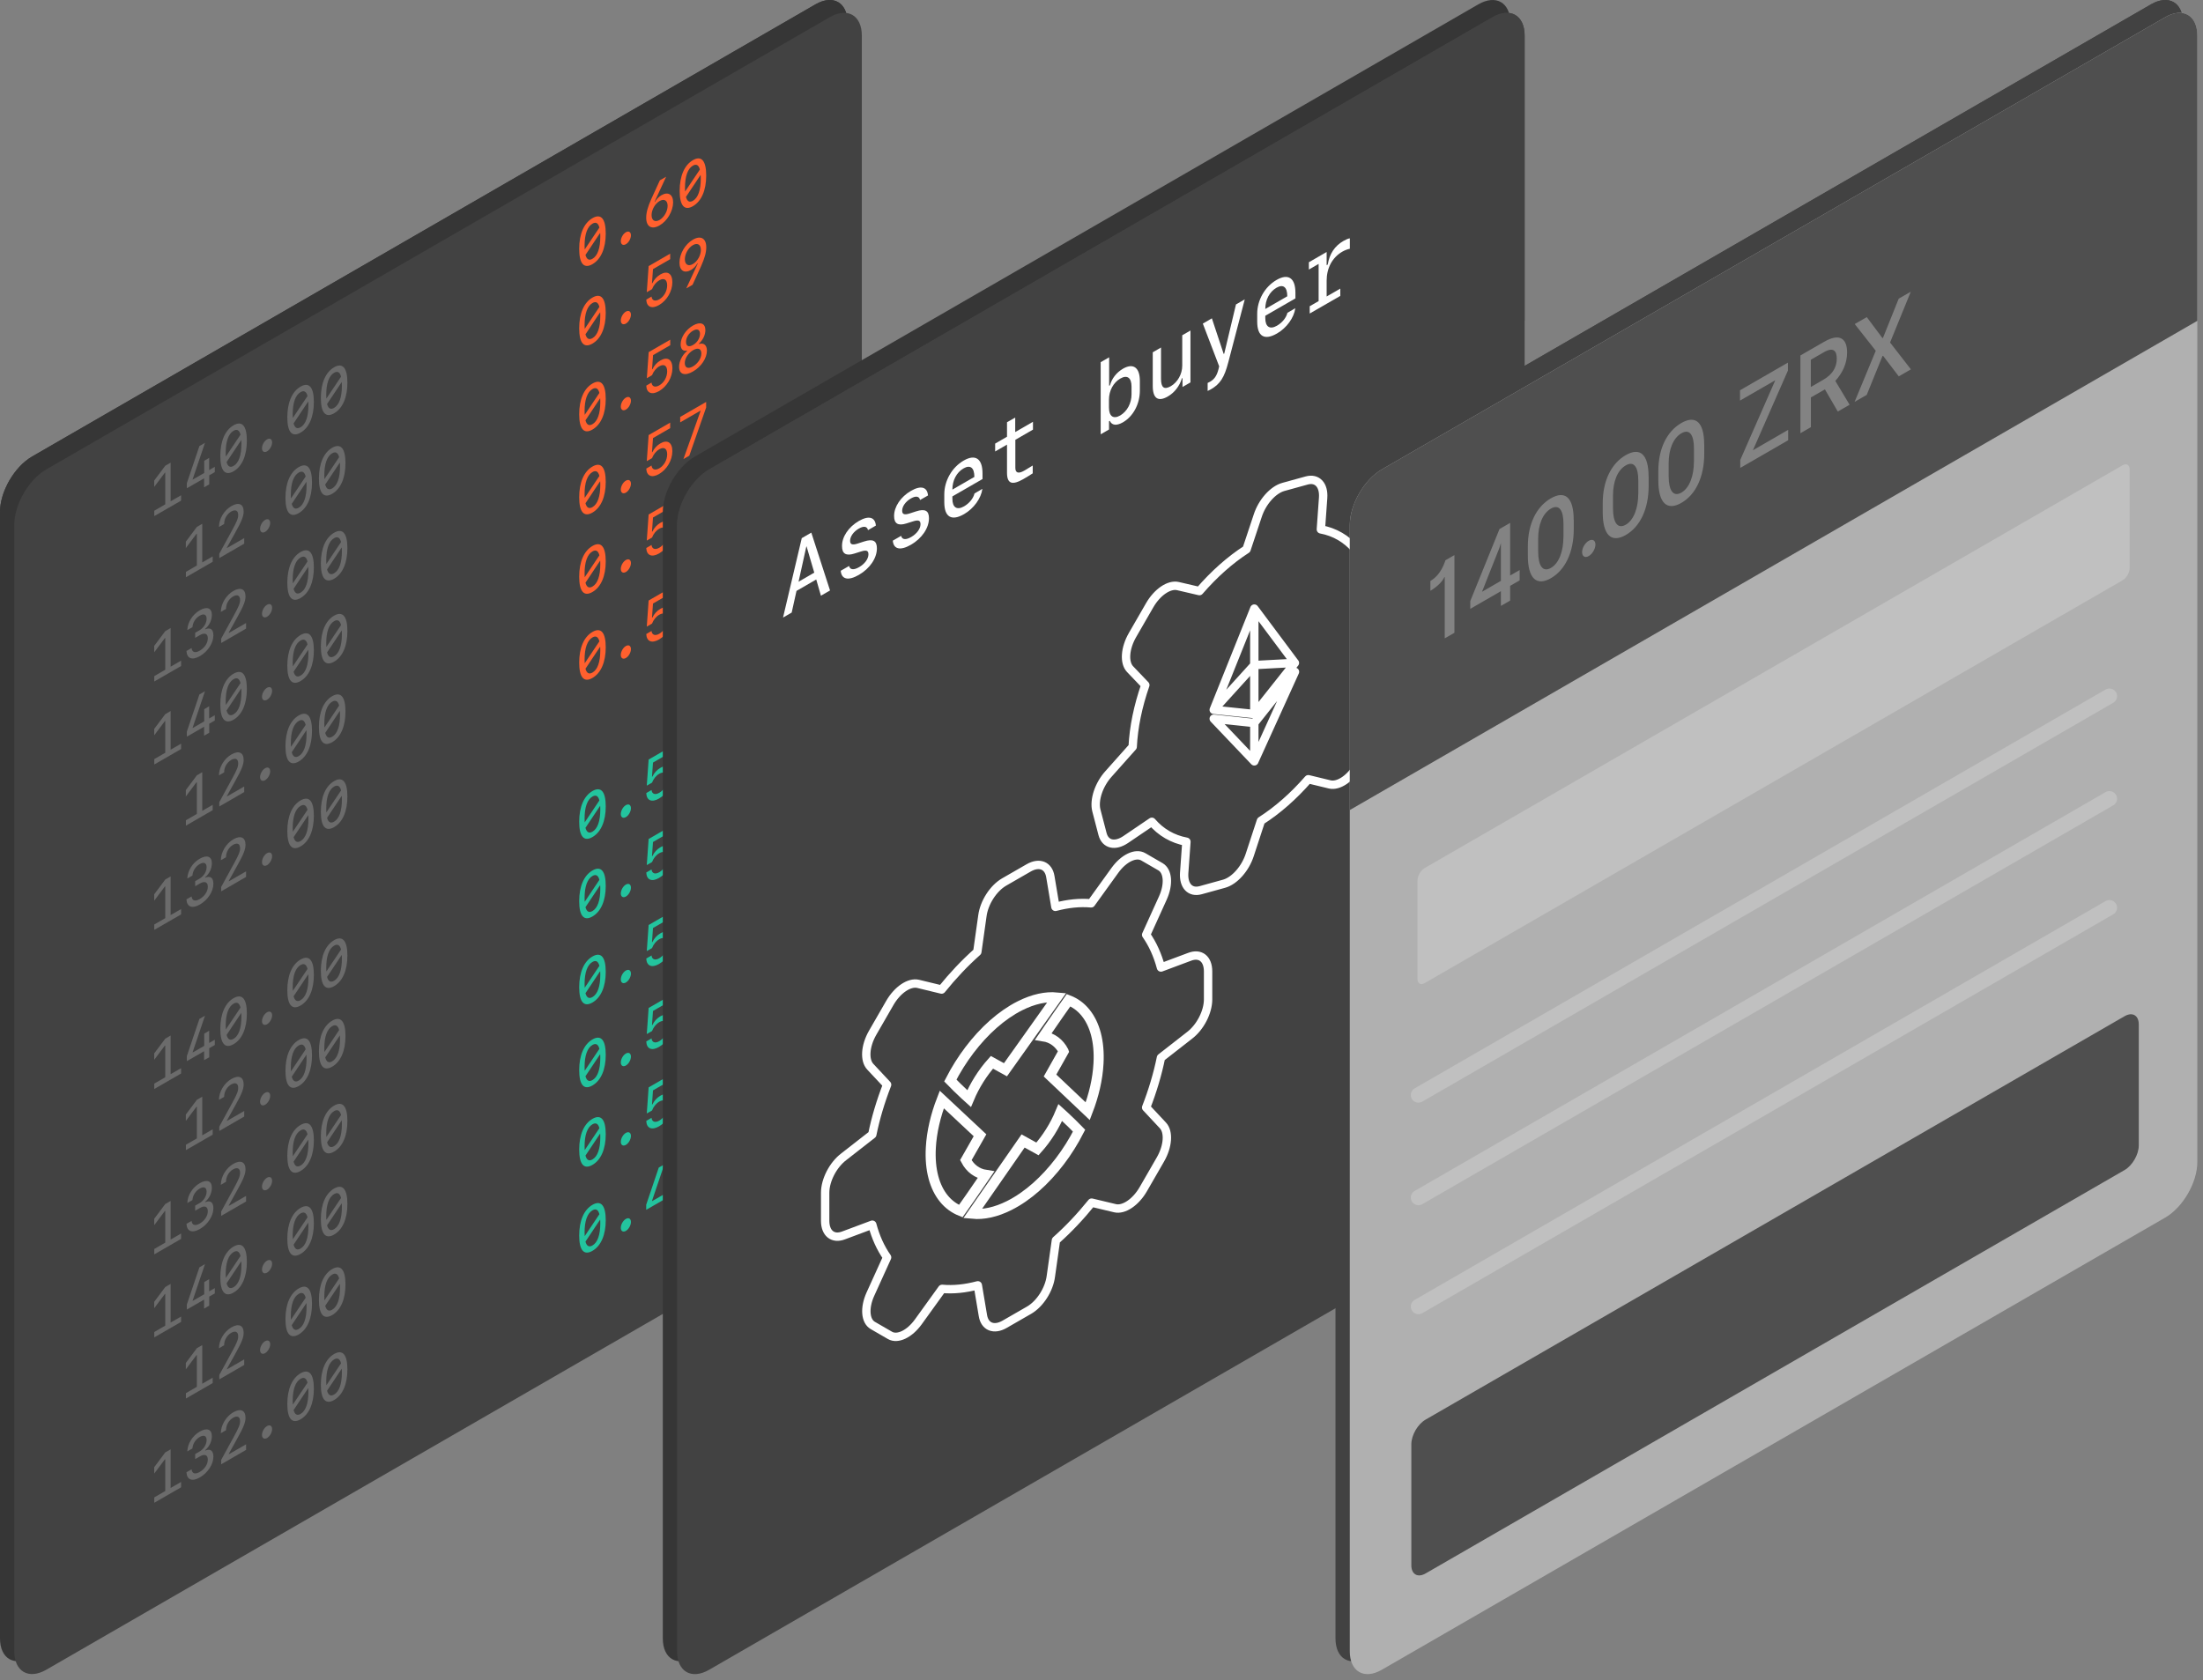 <svg width="312" height="238" viewBox="0 0 312 238" fill="none" xmlns="http://www.w3.org/2000/svg">
<rect x="0" y="0" width="312" height="238" fill="#808080" stroke="none"/>
<g clip-path="url(#clip0)">
<path d="M4.54 64.675L115.492 0.618C117.998 -0.826 120.032 0.345 120.032 3.242V162.804C120.032 165.701 117.998 169.215 115.492 170.668L4.54 234.716C2.034 236.16 0 234.989 0 232.092V72.539C0 69.642 2.034 66.128 4.54 64.675Z" fill="#363636"/>
<path d="M4.54 64.675L115.492 0.618C117.998 -0.826 120.032 0.345 120.032 3.242V43.634L0 112.931V72.539C0 69.642 2.034 66.128 4.54 64.675Z" fill="#363636"/>
<path d="M14.82 76.816L13.539 77.552C13.467 77.706 12.985 79.577 11.405 80.485V81.874C12.477 81.257 13.212 80.394 13.367 79.968L13.439 79.922V88.613L14.811 87.823V76.816H14.82ZM24.055 78.941L22.711 79.713V72.258L21.204 73.129L17.063 83.337V84.435L21.403 81.929V84.018L22.711 83.264V81.175L24.055 80.403V78.941ZM18.724 82.02L21.204 75.763L21.403 75.1V80.467L18.724 82.02ZM31.71 71.84C31.71 68.653 30.503 67.617 28.477 68.78C26.434 69.96 25.218 72.403 25.218 75.591V76.889C25.218 80.14 26.453 81.266 28.496 80.086C30.521 78.914 31.719 76.39 31.719 73.139V71.84H31.71ZM30.248 74.246C30.248 76.235 29.64 77.961 28.487 78.633C27.306 79.314 26.67 78.306 26.67 76.317V74.483C26.67 72.539 27.297 70.914 28.477 70.233C29.64 69.561 30.257 70.46 30.257 72.412V74.246H30.248ZM33.835 76.953C34.353 76.653 34.78 75.927 34.78 75.318C34.78 74.728 34.353 74.492 33.835 74.791C33.327 75.082 32.891 75.799 32.891 76.408C32.9 77.016 33.318 77.261 33.835 76.953ZM42.308 65.719C42.308 62.532 41.1 61.497 39.075 62.659C37.032 63.84 35.815 66.282 35.815 69.47V70.769C35.815 74.019 37.05 75.145 39.093 73.965C41.118 72.793 42.317 70.269 42.317 67.018V65.719H42.308ZM40.855 68.126C40.855 70.115 40.246 71.84 39.093 72.512C37.913 73.193 37.277 72.185 37.277 70.196V68.362C37.277 66.419 37.904 64.793 39.084 64.112C40.246 63.44 40.864 64.339 40.864 66.292V68.126H40.855ZM50.181 61.17C50.181 57.983 48.973 56.947 46.948 58.11C44.905 59.29 43.688 61.733 43.688 64.92V66.219C43.688 69.47 44.923 70.596 46.966 69.415C48.992 68.244 50.19 65.719 50.19 62.468V61.17H50.181ZM48.728 63.576C48.728 65.565 48.12 67.29 46.966 67.963C45.786 68.644 45.15 67.635 45.15 65.647V63.812C45.15 61.869 45.777 60.244 46.957 59.562C48.12 58.891 48.737 59.79 48.737 61.742V63.576H48.728ZM62.077 59.081L57.083 61.969L62.041 50.681V49.555L55.257 53.469V54.931L60.252 52.053L55.294 63.34V64.466L62.077 60.552V59.081ZM69.106 56.484L70.777 55.522L68.752 52.143C69.787 51.008 70.423 49.637 70.423 48.12C70.423 46.186 69.415 45.305 67.153 46.613L63.812 48.538V59.553L65.292 58.7V54.486L67.281 53.342L69.106 56.484ZM65.283 49.147L67.144 48.075C68.543 47.267 68.961 47.975 68.961 48.983C68.961 50.127 68.443 51.181 67.054 51.98L65.283 53.006V49.147ZM73.21 43.108L71.503 44.089L74.482 47.875L71.485 55.113L73.201 54.123L75.435 48.62L75.508 48.575L77.742 51.499L79.458 50.509L76.507 46.704L79.44 39.512L77.733 40.492L75.508 46.041L75.435 46.086L73.21 43.108Z" fill="#363636"/>
<path d="M10.724 199.291L109.716 142.145C110.833 141.5 111.732 142.027 111.732 143.307V160.443C111.732 161.732 110.833 163.294 109.716 163.939L10.724 221.086C9.607 221.73 8.708 221.204 8.708 219.923V202.788C8.708 201.498 9.616 199.936 10.724 199.291Z" fill="#363636"/>
<path opacity="0.2" d="M10.588 121.159L109.435 64.094C109.989 63.776 110.443 64.03 110.443 64.675V78.65C110.443 79.295 109.989 80.076 109.435 80.394L10.588 137.468C10.034 137.786 9.58 137.532 9.58 136.887V122.911C9.58 122.266 10.034 121.485 10.588 121.159Z" fill="#363636"/>
<path opacity="0.2" d="M9.717 183.272L107.583 126.771" stroke="white" stroke-width="2.168" stroke-linecap="round"/>
<path opacity="0.2" d="M9.717 167.835L107.583 111.333" stroke="white" stroke-width="2.168" stroke-linecap="round"/>
<path opacity="0.2" d="M9.717 153.305L107.583 96.803" stroke="white" stroke-width="2.168" stroke-linecap="round"/>
<path d="M6.566 66.491L117.517 2.434C120.024 0.99 122.058 2.162 122.058 5.058V164.62C122.058 167.517 120.024 171.032 117.517 172.485L6.566 236.533C4.06 237.977 2.025 236.805 2.025 233.908V74.355C2.025 71.459 4.06 67.944 6.566 66.491Z" fill="#424242"/>
<path d="M85.788 33.082C85.788 35.171 85.116 36.724 83.908 37.423C82.7 38.122 82.028 37.35 82.028 35.253C82.028 33.155 82.7 31.602 83.908 30.903C85.116 30.203 85.788 30.985 85.788 33.082ZM84.889 32.238C84.725 31.593 84.389 31.402 83.908 31.684C83.182 32.102 82.791 33.191 82.791 34.817C82.791 35.007 82.791 35.18 82.809 35.343L84.889 32.238ZM82.918 36.115C83.091 36.751 83.418 36.942 83.908 36.66C84.635 36.242 85.016 35.153 85.016 33.527C85.016 33.337 85.016 33.155 84.998 32.991L82.918 36.115Z" fill="#FF602E"/>
<path d="M87.922 34.163C87.922 33.7 88.24 33.128 88.639 32.901C89.039 32.674 89.357 32.864 89.357 33.337C89.357 33.8 89.039 34.372 88.639 34.599C88.24 34.826 87.922 34.626 87.922 34.163Z" fill="#FF602E"/>
<path d="M93.416 31.929C92.309 32.574 91.519 32.129 91.519 30.849C91.519 30.113 91.737 29.314 92.263 28.142C92.345 27.942 93.38 25.691 93.453 25.545L94.343 25.037L92.908 28.133C92.745 28.497 92.745 28.506 92.708 28.605L92.772 28.596C92.944 28.251 93.317 27.861 93.662 27.661C94.624 27.107 95.333 27.543 95.333 28.678C95.314 29.913 94.515 31.293 93.416 31.929ZM94.552 29.159C94.552 28.397 94.061 28.106 93.416 28.478C92.772 28.851 92.281 29.713 92.281 30.476C92.281 31.239 92.772 31.529 93.416 31.157C94.061 30.776 94.552 29.913 94.552 29.159Z" fill="#FF602E"/>
<path d="M100.017 24.864C100.017 26.953 99.345 28.506 98.138 29.205C96.93 29.904 96.258 29.132 96.258 27.034C96.258 24.937 96.93 23.384 98.138 22.685C99.345 21.994 100.017 22.766 100.017 24.864ZM99.118 24.02C98.955 23.375 98.619 23.184 98.129 23.466C97.402 23.883 97.011 24.973 97.011 26.599C97.011 26.789 97.011 26.962 97.03 27.125L99.118 24.02ZM97.148 27.897C97.32 28.533 97.647 28.724 98.138 28.442C98.864 28.024 99.246 26.934 99.246 25.309C99.246 25.118 99.246 24.937 99.227 24.773L97.148 27.897Z" fill="#FF602E"/>
<path d="M85.788 44.334C85.788 46.422 85.116 47.975 83.908 48.674C82.7 49.374 82.028 48.602 82.028 46.504C82.028 44.406 82.7 42.853 83.908 42.154C85.116 41.455 85.788 42.236 85.788 44.334ZM84.889 43.48C84.725 42.835 84.389 42.645 83.908 42.926C83.182 43.344 82.791 44.434 82.791 46.059C82.791 46.25 82.791 46.422 82.809 46.586L84.889 43.48ZM82.918 47.358C83.091 47.993 83.418 48.184 83.908 47.903C84.635 47.485 85.016 46.395 85.016 44.77C85.016 44.579 85.016 44.397 84.998 44.234L82.918 47.358Z" fill="#FF602E"/>
<path d="M87.922 45.405C87.922 44.942 88.24 44.37 88.639 44.143C89.039 43.916 89.357 44.106 89.357 44.579C89.357 45.042 89.039 45.614 88.639 45.841C88.24 46.068 87.922 45.868 87.922 45.405Z" fill="#FF602E"/>
<path d="M91.527 42.445L92.272 42.009C92.336 42.581 92.781 42.745 93.38 42.4C94.043 42.018 94.488 41.228 94.488 40.42C94.488 39.612 94.043 39.321 93.38 39.703C92.926 39.966 92.553 40.42 92.345 40.965L91.6 41.392L91.863 37.696L94.915 35.934V36.715L92.481 38.123L92.336 40.139L92.399 40.102C92.653 39.576 93.044 39.158 93.525 38.876C94.524 38.295 95.223 38.749 95.223 39.975C95.223 41.255 94.46 42.563 93.335 43.217C92.308 43.807 91.573 43.498 91.527 42.445Z" fill="#FF602E"/>
<path d="M98.128 33.954C99.236 33.309 100.026 33.754 100.026 35.035C100.026 35.752 99.808 36.551 99.273 37.75C99.182 37.959 98.147 40.211 98.083 40.347L97.193 40.856L98.628 37.759C98.755 37.478 98.791 37.387 98.828 37.296L98.764 37.305C98.591 37.65 98.228 38.032 97.892 38.231C96.93 38.785 96.231 38.358 96.231 37.205C96.231 35.961 97.03 34.59 98.128 33.954ZM96.993 36.724C96.993 37.487 97.484 37.777 98.128 37.405C98.773 37.033 99.263 36.17 99.263 35.407C99.263 34.644 98.773 34.354 98.128 34.726C97.484 35.098 96.993 35.961 96.993 36.724Z" fill="#FF602E"/>
<path d="M85.788 56.511C85.788 58.6 85.116 60.153 83.908 60.852C82.7 61.551 82.028 60.779 82.028 58.682C82.028 56.584 82.7 55.031 83.908 54.332C85.116 53.633 85.788 54.423 85.788 56.511ZM84.889 55.667C84.725 55.022 84.389 54.831 83.908 55.113C83.182 55.53 82.791 56.62 82.791 58.246C82.791 58.436 82.791 58.609 82.809 58.772L84.889 55.667ZM82.918 59.544C83.091 60.18 83.418 60.371 83.908 60.089C84.635 59.671 85.016 58.582 85.016 56.956C85.016 56.766 85.016 56.584 84.998 56.42L82.918 59.544Z" fill="#FF602E"/>
<path d="M87.922 57.592C87.922 57.129 88.24 56.556 88.639 56.329C89.039 56.102 89.357 56.293 89.357 56.765C89.357 57.228 89.039 57.8 88.639 58.028C88.24 58.255 87.922 58.055 87.922 57.592Z" fill="#FF602E"/>
<path d="M91.527 54.632L92.272 54.196C92.336 54.768 92.781 54.931 93.38 54.586C94.043 54.205 94.488 53.415 94.488 52.607C94.488 51.798 94.043 51.508 93.38 51.889C92.926 52.153 92.553 52.607 92.345 53.151L91.609 53.578L91.872 49.882L94.924 48.121V48.902L92.49 50.309L92.345 52.325L92.408 52.289C92.662 51.762 93.053 51.344 93.534 51.063C94.533 50.482 95.232 50.936 95.232 52.162C95.232 53.442 94.47 54.75 93.344 55.404C92.308 55.994 91.573 55.685 91.527 54.632Z" fill="#FF602E"/>
<path d="M96.177 51.962C96.177 51.19 96.613 50.309 97.294 49.728V49.655C96.74 49.8 96.395 49.464 96.395 48.792C96.395 47.812 97.121 46.704 98.147 46.114C99.174 45.523 99.9 45.796 99.9 46.767C99.9 47.439 99.555 48.166 98.992 48.665V48.738C99.664 48.511 100.118 48.901 100.118 49.673C100.118 50.745 99.31 51.953 98.147 52.625C96.985 53.306 96.177 53.033 96.177 51.962ZM99.328 50.073C99.328 49.392 98.847 49.201 98.156 49.61C97.466 50.018 96.985 50.754 96.985 51.435C96.985 52.116 97.466 52.307 98.156 51.898C98.847 51.489 99.328 50.745 99.328 50.073ZM99.137 47.294C99.137 46.686 98.738 46.513 98.147 46.849C97.548 47.194 97.157 47.83 97.157 48.429C97.157 49.038 97.548 49.219 98.147 48.874C98.738 48.538 99.137 47.903 99.137 47.294Z" fill="#FF602E"/>
<path d="M85.788 68.271C85.788 70.36 85.116 71.913 83.908 72.612C82.7 73.311 82.028 72.539 82.028 70.442C82.028 68.344 82.7 66.791 83.908 66.092C85.116 65.392 85.788 66.174 85.788 68.271ZM84.889 67.427C84.725 66.782 84.389 66.591 83.908 66.873C83.182 67.29 82.791 68.38 82.791 70.006C82.791 70.196 82.791 70.369 82.809 70.532L84.889 67.427ZM82.918 71.295C83.091 71.931 83.418 72.121 83.908 71.84C84.635 71.422 85.016 70.333 85.016 68.707C85.016 68.516 85.016 68.335 84.998 68.171L82.918 71.295Z" fill="#FF602E"/>
<path d="M87.922 69.352C87.922 68.889 88.24 68.317 88.639 68.09C89.039 67.863 89.357 68.053 89.357 68.525C89.357 68.989 89.039 69.561 88.639 69.788C88.24 70.015 87.922 69.815 87.922 69.352Z" fill="#FF602E"/>
<path d="M91.527 66.382L92.272 65.946C92.336 66.518 92.781 66.682 93.38 66.337C94.043 65.955 94.488 65.165 94.488 64.357C94.488 63.549 94.043 63.258 93.38 63.64C92.926 63.903 92.553 64.357 92.345 64.902L91.6 65.329L91.863 61.633L94.915 59.871V60.652L92.481 62.06L92.336 64.076L92.399 64.039C92.653 63.513 93.044 63.095 93.525 62.813C94.524 62.232 95.223 62.686 95.223 63.912C95.223 65.193 94.46 66.5 93.335 67.154C92.308 67.744 91.573 67.436 91.527 66.382Z" fill="#FF602E"/>
<path d="M99.21 58.237V58.173L96.331 59.835V59.063L100.009 56.938V57.728L97.621 64.557L96.794 65.029L99.21 58.237Z" fill="#FF602E"/>
<path d="M85.788 79.523C85.788 81.611 85.116 83.164 83.908 83.863C82.7 84.563 82.028 83.791 82.028 81.693C82.028 79.595 82.7 78.042 83.908 77.343C85.116 76.644 85.788 77.425 85.788 79.523ZM84.889 78.669C84.725 78.024 84.389 77.834 83.908 78.115C83.182 78.533 82.791 79.623 82.791 81.248C82.791 81.439 82.791 81.611 82.809 81.775L84.889 78.669ZM82.918 82.547C83.091 83.182 83.418 83.373 83.908 83.091C84.635 82.674 85.016 81.584 85.016 79.959C85.016 79.768 85.016 79.586 84.998 79.423L82.918 82.547Z" fill="#FF602E"/>
<path d="M87.922 80.594C87.922 80.13 88.24 79.558 88.639 79.331C89.039 79.104 89.357 79.295 89.357 79.767C89.357 80.23 89.039 80.802 88.639 81.029C88.24 81.257 87.922 81.057 87.922 80.594Z" fill="#FF602E"/>
<path d="M91.527 77.634L92.272 77.198C92.336 77.77 92.781 77.933 93.38 77.588C94.043 77.207 94.488 76.417 94.488 75.609C94.488 74.8 94.043 74.51 93.38 74.891C92.926 75.154 92.553 75.609 92.345 76.153L91.6 76.58L91.863 72.884L94.915 71.123V71.903L92.481 73.311L92.336 75.327L92.399 75.291C92.653 74.764 93.044 74.346 93.525 74.065C94.524 73.484 95.223 73.938 95.223 75.164C95.223 76.444 94.46 77.752 93.335 78.406C92.308 78.996 91.573 78.687 91.527 77.634Z" fill="#FF602E"/>
<path d="M98.165 75.618C97.057 76.262 96.267 75.817 96.267 74.537C96.267 73.801 96.484 73.002 97.011 71.831C97.102 71.631 98.128 69.379 98.201 69.234L99.091 68.725L97.656 71.822C97.493 72.185 97.493 72.194 97.456 72.294L97.52 72.285C97.692 71.94 98.065 71.549 98.41 71.35C99.372 70.796 100.081 71.231 100.081 72.367C100.053 73.611 99.254 74.991 98.165 75.618ZM99.291 72.848C99.291 72.085 98.8 71.794 98.155 72.167C97.511 72.539 97.02 73.402 97.02 74.165C97.02 74.927 97.511 75.218 98.155 74.846C98.8 74.473 99.291 73.611 99.291 72.848Z" fill="#FF602E"/>
<path d="M85.788 91.7C85.788 93.788 85.116 95.341 83.908 96.041C82.7 96.74 82.028 95.968 82.028 93.87C82.028 91.772 82.7 90.22 83.908 89.52C85.116 88.821 85.788 89.602 85.788 91.7ZM84.889 90.855C84.725 90.211 84.389 90.02 83.908 90.301C83.182 90.719 82.791 91.809 82.791 93.434C82.791 93.625 82.791 93.798 82.809 93.961L84.889 90.855ZM82.918 94.733C83.091 95.369 83.418 95.559 83.908 95.278C84.635 94.86 85.016 93.77 85.016 92.145C85.016 91.954 85.016 91.772 84.998 91.609L82.918 94.733Z" fill="#FF602E"/>
<path d="M87.922 92.781C87.922 92.317 88.24 91.745 88.639 91.518C89.039 91.291 89.357 91.482 89.357 91.954C89.357 92.417 89.039 92.989 88.639 93.216C88.24 93.444 87.922 93.244 87.922 92.781Z" fill="#FF602E"/>
<path d="M91.527 89.82L92.272 89.384C92.336 89.956 92.781 90.12 93.38 89.775C94.043 89.393 94.488 88.603 94.488 87.795C94.488 86.987 94.043 86.696 93.38 87.078C92.926 87.341 92.553 87.795 92.345 88.34L91.6 88.767L91.863 85.071L94.915 83.309V84.09L92.481 85.498L92.336 87.514L92.399 87.477C92.653 86.951 93.044 86.533 93.525 86.251C94.524 85.67 95.223 86.124 95.223 87.35C95.223 88.63 94.46 89.938 93.335 90.592C92.308 91.182 91.573 90.874 91.527 89.82Z" fill="#FF602E"/>
<path d="M96.267 87.078L97.011 86.642C97.075 87.214 97.52 87.377 98.119 87.032C98.782 86.651 99.227 85.861 99.227 85.052C99.227 84.244 98.782 83.954 98.119 84.335C97.665 84.598 97.293 85.052 97.084 85.597L96.339 86.024L96.603 82.328L99.654 80.566V81.347L97.22 82.755L97.075 84.771L97.138 84.735C97.393 84.208 97.783 83.79 98.264 83.509C99.263 82.927 99.963 83.382 99.963 84.607C99.963 85.888 99.2 87.195 98.074 87.849C97.048 88.44 96.312 88.131 96.267 87.078Z" fill="#FF602E"/>
<path d="M85.788 114.238C85.788 116.327 85.116 117.88 83.908 118.579C82.7 119.278 82.028 118.507 82.028 116.409C82.028 114.311 82.7 112.758 83.908 112.059C85.116 111.36 85.788 112.141 85.788 114.238ZM84.889 113.394C84.725 112.749 84.389 112.558 83.908 112.84C83.182 113.258 82.791 114.347 82.791 115.973C82.791 116.164 82.791 116.336 82.809 116.5L84.889 113.394ZM82.918 117.271C83.091 117.907 83.418 118.098 83.908 117.816C84.635 117.399 85.016 116.309 85.016 114.683C85.016 114.493 85.016 114.311 84.998 114.148L82.918 117.271Z" fill="#23C49E"/>
<path d="M87.922 115.319C87.922 114.856 88.24 114.284 88.639 114.057C89.039 113.83 89.357 114.021 89.357 114.493C89.357 114.956 89.039 115.528 88.639 115.755C88.24 115.982 87.922 115.782 87.922 115.319Z" fill="#23C49E"/>
<path d="M91.527 112.349L92.272 111.914C92.336 112.486 92.781 112.649 93.38 112.304C94.043 111.923 94.488 111.133 94.488 110.324C94.488 109.516 94.043 109.226 93.38 109.607C92.926 109.87 92.553 110.324 92.345 110.869L91.6 111.296L91.863 107.6L94.915 105.838V106.619L92.481 108.027L92.336 110.043L92.399 110.007C92.653 109.48 93.044 109.062 93.525 108.781C94.524 108.199 95.223 108.653 95.223 109.879C95.223 111.16 94.46 112.467 93.335 113.121C92.308 113.721 91.573 113.412 91.527 112.349Z" fill="#23C49E"/>
<path d="M98.701 108.617L96.258 110.025V109.307L98.038 104.04L98.828 103.586L97.084 108.735V108.799L98.728 107.854V106.129L99.427 105.72V107.446L100.226 106.983V107.736L99.436 108.19V109.471L98.719 109.889V108.617H98.701Z" fill="#23C49E"/>
<path d="M85.788 125.49C85.788 127.579 85.116 129.132 83.908 129.831C82.7 130.53 82.028 129.758 82.028 127.661C82.028 125.563 82.7 124.01 83.908 123.311C85.116 122.612 85.788 123.393 85.788 125.49ZM84.889 124.646C84.725 124.001 84.389 123.81 83.908 124.092C83.182 124.51 82.791 125.599 82.791 127.225C82.791 127.416 82.791 127.588 82.809 127.752L84.889 124.646ZM82.918 128.514C83.091 129.15 83.418 129.341 83.908 129.059C84.635 128.642 85.016 127.552 85.016 125.926C85.016 125.736 85.016 125.554 84.998 125.391L82.918 128.514Z" fill="#23C49E"/>
<path d="M87.922 126.571C87.922 126.108 88.24 125.536 88.639 125.309C89.039 125.082 89.357 125.273 89.357 125.745C89.357 126.208 89.039 126.78 88.639 127.007C88.24 127.234 87.922 127.025 87.922 126.571Z" fill="#23C49E"/>
<path d="M91.527 123.601L92.272 123.166C92.336 123.738 92.781 123.901 93.38 123.556C94.043 123.175 94.488 122.385 94.488 121.576C94.488 120.768 94.043 120.478 93.38 120.859C92.926 121.122 92.553 121.576 92.345 122.121L91.6 122.548L91.863 118.852L94.915 117.09V117.871L92.481 119.279L92.336 121.295L92.399 121.259C92.653 120.732 93.044 120.314 93.525 120.033C94.524 119.451 95.223 119.905 95.223 121.131C95.223 122.412 94.46 123.719 93.335 124.373C92.308 124.964 91.573 124.655 91.527 123.601Z" fill="#23C49E"/>
<path d="M97.475 118.289L98.075 117.944C98.656 117.608 99.064 116.945 99.064 116.327C99.064 115.719 98.674 115.546 98.084 115.892C97.493 116.228 97.112 116.845 97.057 117.517L96.331 117.935C96.385 116.8 97.067 115.719 98.102 115.12C99.11 114.538 99.809 114.802 99.809 115.764C99.809 116.509 99.464 117.254 98.874 117.744V117.817C99.6 117.508 100.027 117.835 100.027 118.679C100.027 119.76 99.237 120.968 98.12 121.613C97.021 122.248 96.267 121.967 96.213 120.886L96.939 120.468C96.994 121.077 97.448 121.222 98.093 120.841C98.801 120.432 99.237 119.76 99.237 119.097C99.237 118.416 98.783 118.244 98.075 118.661L97.448 119.024V118.289H97.475Z" fill="#23C49E"/>
<path d="M85.788 137.677C85.788 139.766 85.116 141.319 83.908 142.018C82.7 142.717 82.028 141.945 82.028 139.848C82.028 137.75 82.7 136.197 83.908 135.498C85.116 134.799 85.788 135.58 85.788 137.677ZM84.889 136.824C84.725 136.179 84.389 135.988 83.908 136.27C83.182 136.688 82.791 137.777 82.791 139.403C82.791 139.593 82.791 139.766 82.809 139.929L84.889 136.824ZM82.918 140.701C83.091 141.337 83.418 141.528 83.908 141.246C84.635 140.829 85.016 139.739 85.016 138.113C85.016 137.923 85.016 137.741 84.998 137.578L82.918 140.701Z" fill="#23C49E"/>
<path d="M87.922 138.748C87.922 138.285 88.24 137.713 88.639 137.486C89.039 137.259 89.357 137.45 89.357 137.922C89.357 138.385 89.039 138.957 88.639 139.184C88.24 139.411 87.922 139.211 87.922 138.748Z" fill="#23C49E"/>
<path d="M91.527 135.788L92.272 135.353C92.336 135.925 92.781 136.088 93.38 135.743C94.043 135.362 94.488 134.572 94.488 133.763C94.488 132.955 94.043 132.665 93.38 133.046C92.926 133.309 92.553 133.763 92.345 134.308L91.6 134.735L91.863 131.039L94.915 129.277V130.058L92.481 131.466L92.336 133.482L92.399 133.446C92.653 132.919 93.044 132.501 93.525 132.22C94.524 131.638 95.223 132.092 95.223 133.318C95.223 134.599 94.46 135.906 93.335 136.56C92.308 137.151 91.573 136.842 91.527 135.788Z" fill="#23C49E"/>
<path d="M98.102 127.307C99.128 126.716 99.827 127.025 99.827 128.078C99.827 128.732 99.555 129.432 98.674 131.003L97.466 133.182V133.255L99.909 131.847V132.637L96.376 134.68V134.063L98.183 130.757C98.882 129.477 99.055 129.05 99.055 128.578C99.055 127.933 98.665 127.752 98.074 128.088C97.475 128.433 97.075 129.123 97.075 129.822V129.849L96.34 130.276V130.249C96.349 129.123 97.075 127.906 98.102 127.307Z" fill="#23C49E"/>
<path d="M85.788 149.428C85.788 151.517 85.116 153.069 83.908 153.769C82.7 154.468 82.028 153.696 82.028 151.598C82.028 149.501 82.7 147.948 83.908 147.248C85.116 146.549 85.788 147.33 85.788 149.428ZM84.889 148.583C84.725 147.939 84.389 147.748 83.908 148.029C83.182 148.447 82.791 149.537 82.791 151.162C82.791 151.353 82.791 151.526 82.809 151.689L84.889 148.583ZM82.918 152.461C83.091 153.097 83.418 153.287 83.908 153.006C84.635 152.588 85.016 151.498 85.016 149.873C85.016 149.682 85.016 149.501 84.998 149.337L82.918 152.461Z" fill="#23C49E"/>
<path d="M87.922 150.509C87.922 150.045 88.24 149.473 88.639 149.246C89.039 149.019 89.357 149.21 89.357 149.682C89.357 150.145 89.039 150.717 88.639 150.944C88.24 151.172 87.922 150.972 87.922 150.509Z" fill="#23C49E"/>
<path d="M91.527 147.539L92.272 147.103C92.336 147.675 92.781 147.839 93.38 147.493C94.043 147.112 94.488 146.322 94.488 145.514C94.488 144.706 94.043 144.415 93.38 144.796C92.926 145.06 92.553 145.514 92.345 146.059L91.6 146.486L91.863 142.79L94.915 141.028V141.809L92.481 143.216L92.336 145.232L92.399 145.196C92.653 144.669 93.044 144.252 93.525 143.97C94.524 143.389 95.223 143.843 95.223 145.069C95.223 146.349 94.46 147.657 93.335 148.311C92.308 148.91 91.573 148.601 91.527 147.539Z" fill="#23C49E"/>
<path d="M100.19 143.462V144.224L96.394 146.413V145.65L97.947 144.751V140.247L97.883 140.283L96.385 142.281V141.373L97.947 139.284L98.71 138.839V144.315L100.19 143.462Z" fill="#23C49E"/>
<path d="M85.788 160.678C85.788 162.767 85.116 164.32 83.908 165.019C82.7 165.718 82.028 164.946 82.028 162.849C82.028 160.751 82.7 159.198 83.908 158.499C85.116 157.8 85.788 158.581 85.788 160.678ZM84.889 159.825C84.725 159.18 84.389 158.989 83.908 159.271C83.182 159.689 82.791 160.778 82.791 162.404C82.791 162.594 82.791 162.767 82.809 162.93L84.889 159.825ZM82.918 163.702C83.091 164.338 83.418 164.529 83.908 164.247C84.635 163.829 85.016 162.74 85.016 161.114C85.016 160.924 85.016 160.742 84.998 160.579L82.918 163.702Z" fill="#23C49E"/>
<path d="M87.922 161.75C87.922 161.287 88.24 160.715 88.639 160.488C89.039 160.261 89.357 160.451 89.357 160.923C89.357 161.387 89.039 161.959 88.639 162.186C88.24 162.413 87.922 162.213 87.922 161.75Z" fill="#23C49E"/>
<path d="M91.527 158.79L92.272 158.354C92.336 158.926 92.781 159.09 93.38 158.744C94.043 158.363 94.488 157.573 94.488 156.765C94.488 155.957 94.043 155.666 93.38 156.047C92.926 156.311 92.553 156.765 92.345 157.31L91.6 157.736L91.863 154.041L94.915 152.279V153.06L92.481 154.467L92.336 156.483L92.399 156.447C92.653 155.92 93.044 155.503 93.525 155.221C94.524 154.64 95.223 155.094 95.223 156.32C95.223 157.6 94.46 158.908 93.335 159.562C92.308 160.152 91.573 159.843 91.527 158.79Z" fill="#23C49E"/>
<path d="M100.017 152.46C100.017 154.549 99.345 156.102 98.138 156.801C96.93 157.5 96.258 156.728 96.258 154.631C96.258 152.533 96.93 150.98 98.138 150.281C99.345 149.591 100.017 150.363 100.017 152.46ZM99.118 151.607C98.955 150.962 98.619 150.771 98.129 151.053C97.402 151.47 97.011 152.56 97.011 154.186C97.011 154.376 97.011 154.549 97.03 154.712L99.118 151.607ZM97.148 155.484C97.32 156.12 97.647 156.311 98.138 156.029C98.864 155.611 99.246 154.522 99.246 152.896C99.246 152.705 99.246 152.524 99.227 152.36L97.148 155.484Z" fill="#23C49E"/>
<path d="M85.788 172.856C85.788 174.945 85.116 176.498 83.908 177.197C82.7 177.896 82.028 177.124 82.028 175.027C82.028 172.929 82.7 171.376 83.908 170.677C85.116 169.978 85.788 170.768 85.788 172.856ZM84.889 172.012C84.725 171.367 84.389 171.176 83.908 171.458C83.182 171.876 82.791 172.965 82.791 174.591C82.791 174.782 82.791 174.954 82.809 175.118L84.889 172.012ZM82.918 175.889C83.091 176.525 83.418 176.716 83.908 176.434C84.635 176.017 85.016 174.927 85.016 173.301C85.016 173.111 85.016 172.929 84.998 172.766L82.918 175.889Z" fill="#23C49E"/>
<path d="M87.922 173.937C87.922 173.474 88.24 172.902 88.639 172.675C89.039 172.448 89.357 172.638 89.357 173.11C89.357 173.574 89.039 174.146 88.639 174.373C88.24 174.6 87.922 174.4 87.922 173.937Z" fill="#23C49E"/>
<path d="M93.961 169.978L91.519 171.385V170.668L93.298 165.401L94.088 164.947L92.345 170.096V170.159L93.989 169.215V167.489L94.688 167.081V168.806L95.487 168.343V169.097L94.697 169.551V170.831L93.97 171.249V169.978H93.961Z" fill="#23C49E"/>
<path d="M98.128 162.486C99.236 161.841 100.026 162.286 100.026 163.567C100.026 164.284 99.808 165.083 99.273 166.282C99.182 166.491 98.147 168.743 98.083 168.879L97.193 169.387L98.628 166.291C98.755 166.009 98.791 165.919 98.828 165.828L98.764 165.837C98.591 166.182 98.228 166.563 97.892 166.763C96.93 167.317 96.231 166.89 96.231 165.737C96.231 164.493 97.03 163.113 98.128 162.486ZM96.993 165.256C96.993 166.018 97.484 166.309 98.128 165.937C98.773 165.564 99.263 164.702 99.263 163.939C99.263 163.176 98.773 162.885 98.128 163.258C97.484 163.63 96.993 164.493 96.993 165.256Z" fill="#23C49E"/>
<g opacity="0.6">
<g opacity="0.6">
<path opacity="0.6" d="M25.645 70.16V70.923L21.849 73.111V72.348L23.402 71.449V66.945L23.338 66.981L21.84 68.979V68.071L23.402 65.983L24.165 65.538V71.013L25.645 70.16Z" fill="white"/>
<path opacity="0.6" d="M28.905 67.763L26.462 69.17V68.453L28.242 63.186L29.032 62.732L27.288 67.881V67.944L28.923 67V65.275L29.622 64.866V66.591L30.421 66.128V66.882L29.631 67.336V68.616L28.905 69.034V67.763Z" fill="white"/>
<path opacity="0.6" d="M34.962 62.423C34.962 64.512 34.29 66.065 33.082 66.764C31.874 67.463 31.202 66.691 31.202 64.594C31.202 62.496 31.874 60.943 33.082 60.244C34.29 59.554 34.962 60.325 34.962 62.423ZM34.063 61.579C33.899 60.934 33.563 60.743 33.082 61.025C32.355 61.442 31.965 62.532 31.965 64.158C31.965 64.348 31.965 64.521 31.983 64.684L34.063 61.579ZM32.092 65.456C32.255 66.092 32.592 66.283 33.082 66.001C33.808 65.583 34.19 64.494 34.19 62.868C34.19 62.677 34.19 62.496 34.172 62.332L32.092 65.456Z" fill="white"/>
<path opacity="0.6" d="M37.105 63.504C37.105 63.041 37.422 62.468 37.822 62.242C38.221 62.014 38.539 62.205 38.539 62.677C38.539 63.141 38.221 63.713 37.822 63.94C37.422 64.167 37.105 63.967 37.105 63.504Z" fill="white"/>
<path opacity="0.6" d="M44.451 56.948C44.451 59.036 43.779 60.589 42.571 61.288C41.363 61.987 40.691 61.216 40.691 59.118C40.691 57.02 41.363 55.467 42.571 54.768C43.779 54.078 44.451 54.85 44.451 56.948ZM43.552 56.103C43.389 55.458 43.053 55.268 42.571 55.549C41.845 55.967 41.454 57.056 41.454 58.682C41.454 58.873 41.454 59.045 41.472 59.209L43.552 56.103ZM41.581 59.981C41.754 60.616 42.081 60.807 42.571 60.526C43.298 60.108 43.679 59.018 43.679 57.392C43.679 57.202 43.67 57.02 43.661 56.857L41.581 59.981Z" fill="white"/>
<path opacity="0.6" d="M49.201 54.205C49.201 56.294 48.529 57.846 47.321 58.546C46.113 59.245 45.441 58.473 45.441 56.375C45.441 54.278 46.113 52.725 47.321 52.026C48.52 51.335 49.201 52.107 49.201 54.205ZM48.302 53.36C48.139 52.716 47.803 52.525 47.321 52.806C46.595 53.224 46.204 54.314 46.204 55.939C46.204 56.13 46.204 56.303 46.222 56.466L48.302 53.36ZM46.322 57.238C46.495 57.874 46.822 58.064 47.312 57.783C48.039 57.365 48.42 56.275 48.42 54.65C48.42 54.459 48.411 54.278 48.402 54.114L46.322 57.238Z" fill="white"/>
</g>
<g opacity="0.6">
<path opacity="0.6" d="M30.121 78.823V79.586L26.326 81.775V81.012L27.878 80.113V75.609L27.815 75.645L26.316 77.643V76.735L27.878 74.646L28.641 74.201V79.677L30.121 78.823Z" fill="white"/>
<path opacity="0.6" d="M32.782 71.686C33.808 71.096 34.507 71.404 34.507 72.458C34.507 73.112 34.234 73.811 33.354 75.382L32.146 77.561V77.634L34.589 76.227V77.017L31.056 79.06V78.442L32.863 75.137C33.562 73.856 33.735 73.43 33.735 72.957C33.735 72.313 33.345 72.131 32.745 72.467C32.146 72.812 31.746 73.502 31.746 74.201V74.229L31.011 74.656V74.628C31.02 73.493 31.746 72.276 32.782 71.686Z" fill="white"/>
<path opacity="0.6" d="M36.832 74.909C36.832 74.446 37.15 73.874 37.549 73.647C37.949 73.42 38.267 73.611 38.267 74.083C38.267 74.546 37.94 75.118 37.549 75.345C37.159 75.572 36.832 75.373 36.832 74.909Z" fill="white"/>
<path opacity="0.6" d="M44.188 68.353C44.188 70.441 43.516 71.994 42.309 72.693C41.101 73.393 40.429 72.621 40.429 70.523C40.429 68.425 41.101 66.873 42.309 66.173C43.516 65.474 44.188 66.255 44.188 68.353ZM43.289 67.499C43.126 66.854 42.79 66.664 42.309 66.945C41.582 67.363 41.191 68.453 41.191 70.078C41.191 70.269 41.191 70.441 41.21 70.605L43.289 67.499ZM41.319 71.377C41.491 72.012 41.818 72.203 42.309 71.921C43.035 71.504 43.416 70.414 43.416 68.789C43.416 68.598 43.407 68.416 43.398 68.253L41.319 71.377Z" fill="white"/>
<path opacity="0.6" d="M48.928 65.611C48.928 67.699 48.255 69.252 47.048 69.951C45.84 70.651 45.168 69.879 45.168 67.781C45.168 65.683 45.84 64.13 47.048 63.431C48.255 62.741 48.928 63.513 48.928 65.611ZM48.029 64.766C47.865 64.121 47.529 63.931 47.048 64.212C46.321 64.63 45.931 65.72 45.931 67.345C45.931 67.536 45.931 67.708 45.949 67.872L48.029 64.766ZM46.058 68.644C46.23 69.279 46.557 69.47 47.048 69.189C47.774 68.771 48.156 67.681 48.156 66.056C48.156 65.865 48.147 65.683 48.137 65.52L46.058 68.644Z" fill="white"/>
</g>
<g opacity="0.6">
<path opacity="0.6" d="M25.645 93.59V94.352L21.849 96.541V95.778L23.402 94.879V90.375L23.338 90.411L21.84 92.409V91.501L23.402 89.412L24.165 88.967V94.443L25.645 93.59Z" fill="white"/>
<path opacity="0.6" d="M27.671 89.621L28.27 89.276C28.851 88.94 29.26 88.277 29.26 87.659C29.26 87.051 28.869 86.879 28.279 87.224C27.689 87.569 27.307 88.177 27.253 88.849L26.526 89.267C26.581 88.132 27.262 87.051 28.297 86.452C29.305 85.871 30.004 86.134 30.004 87.096C30.004 87.841 29.659 88.586 29.069 89.076V89.149C29.795 88.84 30.222 89.167 30.222 90.011C30.222 91.092 29.432 92.3 28.315 92.945C27.216 93.58 26.463 93.299 26.408 92.218L27.135 91.8C27.189 92.409 27.643 92.554 28.288 92.173C28.987 91.764 29.432 91.092 29.432 90.429C29.432 89.748 28.978 89.576 28.27 89.993L27.643 90.356V89.621H27.671Z" fill="white"/>
<path opacity="0.6" d="M33.045 83.719C34.071 83.129 34.771 83.437 34.771 84.491C34.771 85.144 34.498 85.844 33.617 87.415L32.41 89.594V89.667L34.852 88.259V89.049L31.32 91.093V90.475L33.127 87.169C33.826 85.889 33.999 85.462 33.999 84.99C33.999 84.345 33.608 84.164 33.009 84.5C32.41 84.845 32.01 85.535 32.01 86.234V86.261L31.274 86.688V86.661C31.293 85.526 32.019 84.309 33.045 83.719Z" fill="white"/>
<path opacity="0.6" d="M37.105 86.933C37.105 86.47 37.422 85.898 37.822 85.671C38.221 85.444 38.539 85.634 38.539 86.107C38.539 86.57 38.221 87.142 37.822 87.369C37.422 87.596 37.105 87.396 37.105 86.933Z" fill="white"/>
<path opacity="0.6" d="M44.451 80.377C44.451 82.465 43.779 84.018 42.571 84.717C41.363 85.416 40.691 84.645 40.691 82.547C40.691 80.449 41.363 78.896 42.571 78.197C43.779 77.507 44.451 78.288 44.451 80.377ZM43.552 79.532C43.389 78.887 43.053 78.697 42.571 78.978C41.845 79.396 41.454 80.486 41.454 82.111C41.454 82.302 41.454 82.474 41.472 82.638L43.552 79.532ZM41.581 83.41C41.754 84.045 42.081 84.236 42.571 83.954C43.298 83.537 43.679 82.447 43.679 80.822C43.679 80.631 43.67 80.449 43.661 80.286L41.581 83.41Z" fill="white"/>
<path opacity="0.6" d="M49.201 77.643C49.201 79.732 48.529 81.285 47.321 81.984C46.113 82.683 45.441 81.911 45.441 79.814C45.441 77.716 46.113 76.163 47.321 75.464C48.52 74.774 49.201 75.546 49.201 77.643ZM48.302 76.79C48.139 76.145 47.803 75.954 47.321 76.236C46.595 76.653 46.204 77.743 46.204 79.369C46.204 79.559 46.204 79.732 46.222 79.895L48.302 76.79ZM46.322 80.667C46.495 81.303 46.822 81.494 47.312 81.212C48.039 80.794 48.42 79.705 48.42 78.079C48.42 77.889 48.411 77.707 48.402 77.543L46.322 80.667Z" fill="white"/>
</g>
<g opacity="0.6">
<path opacity="0.6" d="M25.645 105.349V106.112L21.849 108.3V107.537L23.402 106.638V102.134L23.338 102.17L21.84 104.168V103.26L23.402 101.172L24.165 100.727V106.202L25.645 105.349Z" fill="white"/>
<path opacity="0.6" d="M28.905 102.952L26.462 104.359V103.642L28.242 98.375L29.032 97.921L27.288 103.07V103.133L28.923 102.189V100.464L29.622 100.055V101.78L30.421 101.317V102.071L29.631 102.525V103.805L28.905 104.223V102.952Z" fill="white"/>
<path opacity="0.6" d="M34.962 97.612C34.962 99.701 34.29 101.254 33.082 101.953C31.874 102.652 31.202 101.88 31.202 99.782C31.202 97.685 31.874 96.132 33.082 95.433C34.29 94.743 34.962 95.514 34.962 97.612ZM34.063 96.768C33.899 96.123 33.563 95.932 33.082 96.214C32.355 96.631 31.965 97.721 31.965 99.347C31.965 99.537 31.965 99.71 31.983 99.873L34.063 96.768ZM32.092 100.645C32.255 101.281 32.592 101.472 33.082 101.19C33.808 100.772 34.19 99.683 34.19 98.057C34.19 97.866 34.19 97.685 34.172 97.521L32.092 100.645Z" fill="white"/>
<path opacity="0.6" d="M37.105 98.693C37.105 98.23 37.422 97.657 37.822 97.43C38.221 97.203 38.539 97.394 38.539 97.866C38.539 98.329 38.221 98.902 37.822 99.129C37.422 99.356 37.105 99.156 37.105 98.693Z" fill="white"/>
<path opacity="0.6" d="M44.451 92.136C44.451 94.225 43.779 95.778 42.571 96.477C41.363 97.177 40.691 96.405 40.691 94.307C40.691 92.209 41.363 90.656 42.571 89.957C43.779 89.267 44.451 90.039 44.451 92.136ZM43.552 91.292C43.389 90.647 43.053 90.457 42.571 90.738C41.845 91.156 41.454 92.246 41.454 93.871C41.454 94.062 41.454 94.234 41.472 94.398L43.552 91.292ZM41.581 95.16C41.754 95.796 42.081 95.987 42.571 95.705C43.298 95.288 43.679 94.198 43.679 92.572C43.679 92.382 43.67 92.2 43.661 92.037L41.581 95.16Z" fill="white"/>
<path opacity="0.6" d="M49.201 89.394C49.201 91.483 48.529 93.035 47.321 93.735C46.113 94.434 45.441 93.662 45.441 91.564C45.441 89.466 46.113 87.914 47.321 87.214C48.52 86.524 49.201 87.296 49.201 89.394ZM48.302 88.549C48.139 87.905 47.803 87.714 47.321 87.995C46.595 88.413 46.204 89.503 46.204 91.128C46.204 91.319 46.204 91.492 46.222 91.655L48.302 88.549ZM46.322 92.427C46.495 93.063 46.822 93.253 47.312 92.972C48.039 92.554 48.42 91.464 48.42 89.839C48.42 89.648 48.411 89.466 48.402 89.303L46.322 92.427Z" fill="white"/>
</g>
<g opacity="0.6">
<path opacity="0.6" d="M30.121 114.012V114.775L26.326 116.964V116.201L27.878 115.302V110.798L27.815 110.834L26.316 112.832V111.924L27.878 109.835L28.641 109.39V114.866L30.121 114.012Z" fill="white"/>
<path opacity="0.6" d="M32.782 106.875C33.808 106.285 34.507 106.593 34.507 107.647C34.507 108.301 34.234 109 33.354 110.571L32.146 112.75V112.823L34.589 111.415V112.206L31.056 114.249V113.631L32.863 110.326C33.562 109.045 33.735 108.619 33.735 108.146C33.735 107.502 33.345 107.32 32.745 107.656C32.146 108.001 31.746 108.691 31.746 109.39V109.418L31.011 109.844V109.817C31.02 108.682 31.746 107.465 32.782 106.875Z" fill="white"/>
<path opacity="0.6" d="M36.832 110.089C36.832 109.626 37.15 109.054 37.549 108.827C37.949 108.6 38.267 108.791 38.267 109.263C38.267 109.726 37.94 110.298 37.549 110.525C37.159 110.752 36.832 110.552 36.832 110.089Z" fill="white"/>
<path opacity="0.6" d="M44.188 103.533C44.188 105.621 43.516 107.174 42.309 107.874C41.101 108.573 40.429 107.801 40.429 105.703C40.429 103.605 41.101 102.053 42.309 101.353C43.516 100.663 44.188 101.444 44.188 103.533ZM43.289 102.688C43.126 102.044 42.79 101.853 42.309 102.134C41.582 102.552 41.191 103.642 41.191 105.267C41.191 105.458 41.191 105.631 41.21 105.794L43.289 102.688ZM41.319 106.566C41.491 107.202 41.818 107.392 42.309 107.111C43.035 106.693 43.416 105.603 43.416 103.978C43.416 103.787 43.407 103.605 43.398 103.442L41.319 106.566Z" fill="white"/>
<path opacity="0.6" d="M48.928 100.8C48.928 102.888 48.255 104.441 47.048 105.14C45.84 105.84 45.168 105.068 45.168 102.97C45.168 100.872 45.84 99.319 47.048 98.62C48.255 97.93 48.928 98.702 48.928 100.8ZM48.029 99.955C47.865 99.31 47.529 99.12 47.048 99.401C46.321 99.819 45.931 100.909 45.931 102.534C45.931 102.725 45.931 102.897 45.949 103.061L48.029 99.955ZM46.058 103.824C46.23 104.459 46.557 104.65 47.048 104.368C47.774 103.951 48.156 102.861 48.156 101.236C48.156 101.045 48.147 100.863 48.137 100.7L46.058 103.824Z" fill="white"/>
</g>
<g opacity="0.6">
<path opacity="0.6" d="M25.645 128.777V129.54L21.849 131.729V130.966L23.402 130.067V125.563L23.338 125.599L21.84 127.597V126.689L23.402 124.6L24.165 124.155V129.631L25.645 128.777Z" fill="white"/>
<path opacity="0.6" d="M27.671 124.809L28.27 124.464C28.851 124.128 29.26 123.465 29.26 122.848C29.26 122.239 28.869 122.067 28.279 122.412C27.689 122.757 27.307 123.366 27.253 124.038L26.526 124.455C26.581 123.32 27.262 122.239 28.297 121.64C29.305 121.059 30.004 121.322 30.004 122.285C30.004 123.03 29.659 123.774 29.069 124.265V124.337C29.795 124.028 30.222 124.355 30.222 125.2C30.222 126.281 29.432 127.488 28.315 128.133C27.216 128.769 26.463 128.487 26.408 127.407L27.135 126.989C27.189 127.597 27.643 127.743 28.288 127.361C28.987 126.953 29.432 126.281 29.432 125.618C29.432 124.937 28.978 124.764 28.27 125.182L27.643 125.545V124.809H27.671Z" fill="white"/>
<path opacity="0.6" d="M33.045 118.898C34.071 118.308 34.771 118.616 34.771 119.67C34.771 120.324 34.498 121.023 33.617 122.594L32.41 124.773V124.846L34.852 123.438V124.228L31.32 126.272V125.654L33.127 122.349C33.826 121.068 33.999 120.641 33.999 120.169C33.999 119.525 33.608 119.343 33.009 119.679C32.41 120.024 32.01 120.714 32.01 121.413V121.441L31.274 121.867V121.84C31.293 120.714 32.019 119.497 33.045 118.898Z" fill="white"/>
<path opacity="0.6" d="M37.105 122.121C37.105 121.658 37.422 121.086 37.822 120.859C38.221 120.632 38.539 120.823 38.539 121.295C38.539 121.758 38.221 122.33 37.822 122.557C37.422 122.784 37.105 122.585 37.105 122.121Z" fill="white"/>
<path opacity="0.6" d="M44.451 115.565C44.451 117.654 43.779 119.207 42.571 119.906C41.363 120.605 40.691 119.833 40.691 117.736C40.691 115.638 41.363 114.085 42.571 113.386C43.779 112.696 44.451 113.468 44.451 115.565ZM43.552 114.721C43.389 114.076 43.053 113.885 42.571 114.167C41.845 114.585 41.454 115.674 41.454 117.3C41.454 117.49 41.454 117.663 41.472 117.826L43.552 114.721ZM41.581 118.598C41.754 119.234 42.081 119.425 42.571 119.143C43.298 118.725 43.679 117.636 43.679 116.01C43.679 115.82 43.67 115.638 43.661 115.474L41.581 118.598Z" fill="white"/>
<path opacity="0.6" d="M49.201 112.832C49.201 114.92 48.529 116.473 47.321 117.172C46.113 117.872 45.441 117.1 45.441 115.002C45.441 112.904 46.113 111.352 47.321 110.652C48.52 109.953 49.201 110.734 49.201 112.832ZM48.302 111.978C48.139 111.333 47.803 111.143 47.321 111.424C46.595 111.842 46.204 112.932 46.204 114.557C46.204 114.748 46.204 114.92 46.222 115.084L48.302 111.978ZM46.322 115.856C46.495 116.491 46.822 116.682 47.312 116.401C48.039 115.983 48.42 114.893 48.42 113.268C48.42 113.077 48.411 112.895 48.402 112.732L46.322 115.856Z" fill="white"/>
</g>
<g opacity="0.6">
<path opacity="0.6" d="M25.645 151.318V152.08L21.849 154.269V153.506L23.402 152.607V148.103L23.338 148.139L21.84 150.137V149.229L23.402 147.14L24.165 146.695V152.171L25.645 151.318Z" fill="white"/>
<path opacity="0.6" d="M28.905 148.92L26.462 150.327V149.61L28.242 144.343L29.032 143.889L27.288 149.038V149.101L28.923 148.157V146.431L29.622 146.023V147.748L30.421 147.285V148.039L29.631 148.493V149.773L28.905 150.191V148.92Z" fill="white"/>
<path opacity="0.6" d="M34.962 143.58C34.962 145.669 34.29 147.222 33.082 147.921C31.874 148.62 31.202 147.848 31.202 145.751C31.202 143.653 31.874 142.1 33.082 141.401C34.29 140.711 34.962 141.492 34.962 143.58ZM34.063 142.736C33.899 142.091 33.563 141.9 33.082 142.182C32.355 142.599 31.965 143.689 31.965 145.315C31.965 145.505 31.965 145.678 31.983 145.841L34.063 142.736ZM32.092 146.613C32.255 147.249 32.592 147.44 33.082 147.158C33.808 146.74 34.19 145.651 34.19 144.025C34.19 143.834 34.19 143.653 34.172 143.489L32.092 146.613Z" fill="white"/>
<path opacity="0.6" d="M37.105 144.661C37.105 144.198 37.422 143.626 37.822 143.399C38.221 143.172 38.539 143.362 38.539 143.835C38.539 144.298 38.221 144.87 37.822 145.097C37.422 145.324 37.105 145.124 37.105 144.661Z" fill="white"/>
<path opacity="0.6" d="M44.451 138.104C44.451 140.193 43.779 141.746 42.571 142.445C41.363 143.144 40.691 142.372 40.691 140.275C40.691 138.177 41.363 136.624 42.571 135.925C43.779 135.235 44.451 136.007 44.451 138.104ZM43.552 137.26C43.389 136.615 43.053 136.424 42.571 136.706C41.845 137.124 41.454 138.213 41.454 139.839C41.454 140.029 41.454 140.202 41.472 140.365L43.552 137.26ZM41.581 141.137C41.754 141.773 42.081 141.964 42.571 141.682C43.298 141.265 43.679 140.175 43.679 138.549C43.679 138.359 43.67 138.177 43.661 138.014L41.581 141.137Z" fill="white"/>
<path opacity="0.6" d="M49.201 135.362C49.201 137.451 48.529 139.003 47.321 139.703C46.113 140.402 45.441 139.63 45.441 137.532C45.441 135.435 46.113 133.882 47.321 133.182C48.52 132.492 49.201 133.273 49.201 135.362ZM48.302 134.517C48.139 133.873 47.803 133.682 47.321 133.963C46.595 134.381 46.204 135.471 46.204 137.096C46.204 137.287 46.204 137.46 46.222 137.623L48.302 134.517ZM46.322 138.395C46.495 139.031 46.822 139.221 47.312 138.94C48.039 138.522 48.42 137.432 48.42 135.807C48.42 135.616 48.411 135.435 48.402 135.271L46.322 138.395Z" fill="white"/>
</g>
<g opacity="0.6">
<path opacity="0.6" d="M30.121 159.98V160.743L26.326 162.931V162.169L27.878 161.27V156.765L27.815 156.802L26.316 158.8V157.891L27.878 155.803L28.641 155.358V160.834L30.121 159.98Z" fill="white"/>
<path opacity="0.6" d="M32.782 152.843C33.808 152.252 34.507 152.561 34.507 153.615C34.507 154.268 34.234 154.968 33.354 156.539L32.146 158.718V158.791L34.589 157.383V158.173L31.056 160.217V159.599L32.863 156.294C33.562 155.013 33.735 154.586 33.735 154.114C33.735 153.469 33.345 153.288 32.745 153.624C32.146 153.969 31.746 154.659 31.746 155.358V155.385L31.011 155.812V155.785C31.02 154.65 31.746 153.433 32.782 152.843Z" fill="white"/>
<path opacity="0.6" d="M36.832 156.066C36.832 155.603 37.15 155.031 37.549 154.804C37.949 154.577 38.267 154.768 38.267 155.24C38.267 155.703 37.94 156.275 37.549 156.502C37.159 156.729 36.832 156.529 36.832 156.066Z" fill="white"/>
<path opacity="0.6" d="M44.188 149.51C44.188 151.599 43.516 153.152 42.309 153.851C41.101 154.55 40.429 153.778 40.429 151.68C40.429 149.583 41.101 148.03 42.309 147.331C43.516 146.64 44.188 147.412 44.188 149.51ZM43.289 148.656C43.126 148.012 42.79 147.821 42.309 148.103C41.582 148.52 41.191 149.61 41.191 151.235C41.191 151.426 41.191 151.599 41.21 151.762L43.289 148.656ZM41.319 152.534C41.491 153.17 41.818 153.36 42.309 153.079C43.035 152.661 43.416 151.571 43.416 149.946C43.416 149.755 43.407 149.574 43.398 149.41L41.319 152.534Z" fill="white"/>
<path opacity="0.6" d="M48.928 146.767C48.928 148.856 48.255 150.409 47.048 151.108C45.84 151.807 45.168 151.035 45.168 148.938C45.168 146.84 45.84 145.287 47.048 144.588C48.255 143.898 48.928 144.67 48.928 146.767ZM48.029 145.923C47.865 145.278 47.529 145.087 47.048 145.369C46.321 145.787 45.931 146.876 45.931 148.502C45.931 148.693 45.931 148.865 45.949 149.029L48.029 145.923ZM46.058 149.8C46.23 150.436 46.557 150.627 47.048 150.345C47.774 149.928 48.156 148.838 48.156 147.212C48.156 147.022 48.147 146.84 48.137 146.677L46.058 149.8Z" fill="white"/>
</g>
<g opacity="0.6">
<path opacity="0.6" d="M25.645 174.746V175.509L21.849 177.697V176.934L23.402 176.035V171.531L23.338 171.567L21.84 173.565V172.657L23.402 170.569L24.165 170.124V175.599L25.645 174.746Z" fill="white"/>
<path opacity="0.6" d="M27.671 170.777L28.27 170.432C28.851 170.096 29.26 169.433 29.26 168.816C29.26 168.207 28.869 168.035 28.279 168.38C27.689 168.725 27.307 169.333 27.253 170.005L26.526 170.423C26.581 169.288 27.262 168.207 28.297 167.608C29.305 167.027 30.004 167.29 30.004 168.253C30.004 168.997 29.659 169.742 29.069 170.232V170.305C29.795 169.996 30.222 170.323 30.222 171.168C30.222 172.248 29.432 173.456 28.315 174.101C27.216 174.736 26.463 174.455 26.408 173.374L27.135 172.957C27.189 173.565 27.643 173.71 28.288 173.329C28.987 172.92 29.432 172.248 29.432 171.585C29.432 170.904 28.978 170.732 28.27 171.15L27.643 171.513V170.777H27.671Z" fill="white"/>
<path opacity="0.6" d="M33.045 164.875C34.071 164.285 34.771 164.593 34.771 165.647C34.771 166.301 34.498 167 33.617 168.571L32.41 170.75V170.823L34.852 169.415V170.206L31.32 172.249V171.631L33.127 168.326C33.826 167.045 33.999 166.619 33.999 166.146C33.999 165.502 33.608 165.32 33.009 165.656C32.41 166.001 32.01 166.691 32.01 167.39V167.418L31.274 167.844V167.817C31.293 166.682 32.019 165.465 33.045 164.875Z" fill="white"/>
<path opacity="0.6" d="M37.105 168.098C37.105 167.635 37.422 167.063 37.822 166.836C38.221 166.609 38.539 166.8 38.539 167.272C38.539 167.735 38.221 168.307 37.822 168.534C37.422 168.752 37.105 168.562 37.105 168.098Z" fill="white"/>
<path opacity="0.6" d="M44.451 161.542C44.451 163.63 43.779 165.183 42.571 165.882C41.363 166.582 40.691 165.81 40.691 163.712C40.691 161.614 41.363 160.061 42.571 159.362C43.779 158.663 44.451 159.444 44.451 161.542ZM43.552 160.688C43.389 160.043 43.053 159.853 42.571 160.134C41.845 160.552 41.454 161.642 41.454 163.267C41.454 163.458 41.454 163.63 41.472 163.794L43.552 160.688ZM41.581 164.566C41.754 165.201 42.081 165.392 42.571 165.111C43.298 164.693 43.679 163.603 43.679 161.978C43.679 161.787 43.67 161.605 43.661 161.442L41.581 164.566Z" fill="white"/>
<path opacity="0.6" d="M49.201 158.8C49.201 160.888 48.529 162.441 47.321 163.14C46.113 163.84 45.441 163.068 45.441 160.97C45.441 158.872 46.113 157.319 47.321 156.62C48.52 155.93 49.201 156.702 49.201 158.8ZM48.302 157.955C48.139 157.31 47.803 157.12 47.321 157.401C46.595 157.819 46.204 158.909 46.204 160.534C46.204 160.725 46.204 160.897 46.222 161.061L48.302 157.955ZM46.322 161.824C46.495 162.459 46.822 162.65 47.312 162.368C48.039 161.951 48.42 160.861 48.42 159.236C48.42 159.045 48.411 158.863 48.402 158.7L46.322 161.824Z" fill="white"/>
</g>
<g opacity="0.6">
<path opacity="0.6" d="M25.645 186.506V187.268L21.849 189.457V188.694L23.402 187.795V183.291L23.338 183.327L21.84 185.325V184.417L23.402 182.328L24.165 181.883V187.359L25.645 186.506Z" fill="white"/>
<path opacity="0.6" d="M28.905 184.109L26.462 185.516V184.799L28.242 179.532L29.032 179.078L27.288 184.227V184.29L28.923 183.346V181.62L29.622 181.212V182.937L30.421 182.474V183.228L29.631 183.682V184.962L28.905 185.38V184.109Z" fill="white"/>
<path opacity="0.6" d="M34.962 178.769C34.962 180.857 34.29 182.41 33.082 183.11C31.874 183.809 31.202 183.037 31.202 180.939C31.202 178.842 31.874 177.289 33.082 176.589C34.29 175.899 34.962 176.671 34.962 178.769ZM34.063 177.924C33.899 177.28 33.563 177.089 33.082 177.37C32.355 177.788 31.965 178.878 31.965 180.503C31.965 180.694 31.965 180.867 31.983 181.03L34.063 177.924ZM32.092 181.802C32.255 182.438 32.592 182.628 33.082 182.347C33.808 181.929 34.19 180.839 34.19 179.214C34.19 179.023 34.19 178.841 34.172 178.678L32.092 181.802Z" fill="white"/>
<path opacity="0.6" d="M37.105 179.849C37.105 179.386 37.422 178.814 37.822 178.587C38.221 178.36 38.539 178.551 38.539 179.023C38.539 179.486 38.221 180.058 37.822 180.285C37.422 180.512 37.105 180.313 37.105 179.849Z" fill="white"/>
<path opacity="0.6" d="M44.451 173.293C44.451 175.382 43.779 176.935 42.571 177.634C41.363 178.333 40.691 177.561 40.691 175.464C40.691 173.366 41.363 171.813 42.571 171.114C43.779 170.424 44.451 171.196 44.451 173.293ZM43.552 172.449C43.389 171.804 43.053 171.613 42.571 171.895C41.845 172.313 41.454 173.402 41.454 175.028C41.454 175.218 41.454 175.391 41.472 175.554L43.552 172.449ZM41.581 176.326C41.754 176.962 42.081 177.153 42.571 176.871C43.298 176.453 43.679 175.364 43.679 173.738C43.679 173.548 43.67 173.366 43.661 173.202L41.581 176.326Z" fill="white"/>
<path opacity="0.6" d="M49.201 170.551C49.201 172.639 48.529 174.192 47.321 174.891C46.113 175.591 45.441 174.819 45.441 172.721C45.441 170.623 46.113 169.07 47.321 168.371C48.52 167.681 49.201 168.453 49.201 170.551ZM48.302 169.706C48.139 169.061 47.803 168.871 47.321 169.152C46.595 169.57 46.204 170.66 46.204 172.285C46.204 172.476 46.204 172.648 46.222 172.812L48.302 169.706ZM46.322 173.584C46.495 174.219 46.822 174.41 47.312 174.129C48.039 173.711 48.42 172.621 48.42 170.996C48.42 170.805 48.411 170.623 48.402 170.46L46.322 173.584Z" fill="white"/>
</g>
<g opacity="0.6">
<path opacity="0.6" d="M30.121 195.169V195.932L26.326 198.12V197.358L27.878 196.459V191.954L27.815 191.991L26.316 193.989V193.08L27.878 190.992L28.641 190.547V196.023L30.121 195.169Z" fill="white"/>
<path opacity="0.6" d="M32.782 188.032C33.808 187.441 34.507 187.75 34.507 188.804C34.507 189.457 34.234 190.157 33.354 191.728L32.146 193.907V193.98L34.589 192.572V193.362L31.056 195.405V194.788L32.863 191.482C33.562 190.202 33.735 189.775 33.735 189.303C33.735 188.658 33.345 188.477 32.745 188.813C32.146 189.158 31.746 189.848 31.746 190.547V190.574L31.011 191.001V190.974C31.02 189.839 31.746 188.622 32.782 188.032Z" fill="white"/>
<path opacity="0.6" d="M36.832 191.255C36.832 190.792 37.15 190.22 37.549 189.993C37.949 189.766 38.267 189.957 38.267 190.429C38.267 190.892 37.94 191.464 37.549 191.691C37.159 191.918 36.832 191.718 36.832 191.255Z" fill="white"/>
<path opacity="0.6" d="M44.188 184.699C44.188 186.788 43.516 188.341 42.309 189.04C41.101 189.739 40.429 188.967 40.429 186.869C40.429 184.772 41.101 183.219 42.309 182.52C43.516 181.829 44.188 182.601 44.188 184.699ZM43.289 183.845C43.126 183.201 42.79 183.01 42.309 183.291C41.582 183.709 41.191 184.799 41.191 186.424C41.191 186.615 41.191 186.788 41.21 186.951L43.289 183.845ZM41.319 187.723C41.491 188.359 41.818 188.549 42.309 188.268C43.035 187.85 43.416 186.76 43.416 185.135C43.416 184.944 43.407 184.763 43.398 184.599L41.319 187.723Z" fill="white"/>
<path opacity="0.6" d="M48.928 181.956C48.928 184.045 48.255 185.598 47.048 186.297C45.84 186.996 45.168 186.224 45.168 184.127C45.168 182.029 45.84 180.476 47.048 179.777C48.255 179.087 48.928 179.859 48.928 181.956ZM48.029 181.112C47.865 180.467 47.529 180.276 47.048 180.558C46.321 180.976 45.931 182.065 45.931 183.691C45.931 183.882 45.931 184.054 45.949 184.218L48.029 181.112ZM46.058 184.989C46.23 185.625 46.557 185.816 47.048 185.534C47.774 185.117 48.156 184.027 48.156 182.401C48.156 182.211 48.147 182.029 48.137 181.866L46.058 184.989Z" fill="white"/>
</g>
<g opacity="0.6">
<path opacity="0.6" d="M25.645 209.935V210.698L21.849 212.887V212.124L23.402 211.225V206.721L23.338 206.757L21.84 208.755V207.847L23.402 205.758L24.165 205.313V210.789L25.645 209.935Z" fill="white"/>
<path opacity="0.6" d="M27.671 205.967L28.27 205.622C28.851 205.286 29.26 204.623 29.26 204.005C29.26 203.397 28.869 203.224 28.279 203.569C27.689 203.914 27.307 204.523 27.253 205.195L26.526 205.612C26.581 204.477 27.262 203.397 28.297 202.797C29.305 202.216 30.004 202.48 30.004 203.442C30.004 204.187 29.659 204.931 29.069 205.422V205.494C29.795 205.186 30.222 205.513 30.222 206.357C30.222 207.438 29.432 208.646 28.315 209.29C27.216 209.926 26.463 209.644 26.408 208.564L27.135 208.146C27.189 208.755 27.643 208.9 28.288 208.518C28.987 208.11 29.432 207.438 29.432 206.775C29.432 206.094 28.978 205.921 28.27 206.339L27.643 206.702V205.967H27.671Z" fill="white"/>
<path opacity="0.6" d="M33.045 200.064C34.071 199.474 34.771 199.783 34.771 200.836C34.771 201.49 34.498 202.189 33.617 203.76L32.41 205.94V206.012L34.852 204.605V205.395L31.32 207.438V206.821L33.127 203.515C33.826 202.235 33.999 201.808 33.999 201.336C33.999 200.691 33.608 200.509 33.009 200.845C32.41 201.19 32.01 201.881 32.01 202.58V202.607L31.274 203.034V203.007C31.293 201.872 32.019 200.655 33.045 200.064Z" fill="white"/>
<path opacity="0.6" d="M37.105 203.279C37.105 202.815 37.422 202.243 37.822 202.016C38.221 201.789 38.539 201.98 38.539 202.452C38.539 202.915 38.221 203.487 37.822 203.715C37.422 203.942 37.105 203.742 37.105 203.279Z" fill="white"/>
<path opacity="0.6" d="M44.451 196.722C44.451 198.811 43.779 200.364 42.571 201.063C41.363 201.762 40.691 200.99 40.691 198.893C40.691 196.795 41.363 195.242 42.571 194.543C43.779 193.853 44.451 194.634 44.451 196.722ZM43.552 195.878C43.389 195.233 43.053 195.042 42.571 195.324C41.845 195.742 41.454 196.831 41.454 198.457C41.454 198.647 41.454 198.82 41.472 198.983L43.552 195.878ZM41.581 199.755C41.754 200.391 42.081 200.582 42.571 200.3C43.298 199.882 43.679 198.793 43.679 197.167C43.679 196.977 43.67 196.795 43.661 196.631L41.581 199.755Z" fill="white"/>
<path opacity="0.6" d="M49.201 193.989C49.201 196.078 48.529 197.631 47.321 198.33C46.113 199.029 45.441 198.257 45.441 196.159C45.441 194.062 46.113 192.509 47.321 191.81C48.52 191.119 49.201 191.891 49.201 193.989ZM48.302 193.135C48.139 192.491 47.803 192.3 47.321 192.582C46.595 192.999 46.204 194.089 46.204 195.714C46.204 195.905 46.204 196.078 46.222 196.241L48.302 193.135ZM46.322 197.013C46.495 197.649 46.822 197.839 47.312 197.558C48.039 197.14 48.42 196.05 48.42 194.425C48.42 194.234 48.411 194.053 48.402 193.889L46.322 197.013Z" fill="white"/>
</g>
</g>
<path d="M98.411 64.675L209.362 0.618C211.868 -0.826 213.903 0.345 213.903 3.242V162.804C213.903 165.701 211.868 169.215 209.362 170.668L98.411 234.725C95.904 236.169 93.87 234.998 93.87 232.101V72.539C93.87 69.642 95.904 66.128 98.411 64.675Z" fill="#363636"/>
<path d="M104.604 199.291L203.596 142.145C204.713 141.5 205.612 142.027 205.612 143.307V160.443C205.612 161.732 204.713 163.294 203.596 163.939L104.604 221.086C103.487 221.73 102.588 221.204 102.588 219.923V202.788C102.588 201.498 103.487 199.936 104.604 199.291Z" fill="#424242"/>
<path d="M100.444 66.491L211.387 2.434C213.893 0.99 215.927 2.162 215.927 5.058V164.62C215.927 167.517 213.893 171.032 211.387 172.485L100.435 236.542C97.929 237.986 95.894 236.814 95.894 233.917V74.355C95.904 71.459 97.938 67.944 100.444 66.491Z" fill="#424242"/>
<path d="M100.444 66.491L211.386 2.434C213.893 0.99 215.927 2.162 215.927 5.058V45.451L95.903 114.748V74.355C95.903 71.459 97.938 67.944 100.444 66.491Z" fill="#424242"/>
<path d="M193.679 64.675L304.631 0.618C307.137 -0.826 309.171 0.345 309.171 3.242V162.804C309.171 165.701 307.137 169.215 304.631 170.668L193.679 234.725C191.173 236.169 189.139 234.998 189.139 232.101V72.539C189.139 69.642 191.173 66.128 193.679 64.675Z" fill="#424242"/>
<path d="M193.679 64.675L304.63 0.618C307.137 -0.826 309.171 0.345 309.171 3.242V43.634L189.147 112.931V72.539C189.138 69.642 191.173 66.128 193.679 64.675Z" fill="#424242"/>
<path d="M203.968 76.816L202.688 77.552C202.615 77.706 202.134 79.577 200.554 80.485V81.874C201.625 81.257 202.361 80.394 202.515 79.968L202.588 79.922V88.613L203.959 87.823V76.816H203.968ZM213.194 78.941L211.85 79.713V72.258L210.343 73.129L206.202 83.337V84.435L210.543 81.929V84.018L211.85 83.264V81.175L213.194 80.403V78.941ZM207.864 82.02L210.343 75.763L210.543 75.1V80.467L207.864 82.02ZM220.85 71.84C220.85 68.653 219.642 67.617 217.617 68.78C215.574 69.96 214.357 72.403 214.357 75.591V76.889C214.357 80.14 215.592 81.266 217.635 80.086C219.66 78.914 220.859 76.39 220.859 73.139V71.84H220.85ZM219.388 74.246C219.388 76.235 218.779 77.961 217.626 78.633C216.445 79.314 215.81 78.306 215.81 76.317V74.483C215.81 72.539 216.436 70.914 217.617 70.233C218.779 69.561 219.397 70.46 219.397 72.412V74.246H219.388ZM222.984 76.953C223.501 76.653 223.928 75.927 223.928 75.318C223.928 74.728 223.501 74.492 222.984 74.791C222.475 75.082 222.039 75.799 222.039 76.408C222.039 77.016 222.457 77.261 222.984 76.953ZM231.447 65.719C231.447 62.532 230.239 61.497 228.214 62.659C226.171 63.84 224.954 66.282 224.954 69.47V70.769C224.954 74.019 226.189 75.145 228.233 73.965C230.258 72.793 231.456 70.269 231.456 67.018V65.719H231.447ZM229.994 68.126C229.994 70.115 229.386 71.84 228.233 72.512C227.052 73.193 226.416 72.185 226.416 70.196V68.362C226.416 66.419 227.043 64.793 228.223 64.112C229.386 63.44 230.003 64.339 230.003 66.292V68.126H229.994ZM239.33 61.17C239.33 57.983 238.122 56.947 236.097 58.11C234.053 59.29 232.837 61.733 232.837 64.92V66.219C232.837 69.47 234.072 70.596 236.115 69.415C238.14 68.244 239.339 65.719 239.339 62.468V61.17H239.33ZM237.867 63.576C237.867 65.565 237.259 67.29 236.106 67.963C234.925 68.644 234.29 67.635 234.29 65.647V63.812C234.29 61.869 234.916 60.244 236.097 59.562C237.259 58.891 237.877 59.79 237.877 61.742V63.576H237.867ZM251.226 59.081L246.231 61.969L251.189 50.681V49.555L244.406 53.469V54.931L249.4 52.053L244.442 63.34V64.466L251.226 60.552V59.081ZM258.254 56.484L259.925 55.522L257.9 52.143C258.935 51.008 259.571 49.637 259.571 48.12C259.571 46.186 258.563 45.305 256.302 46.613L252.96 48.538V59.553L254.44 58.7V54.486L256.429 53.342L258.254 56.484ZM254.431 49.147L256.293 48.075C257.691 47.267 258.109 47.975 258.109 48.983C258.109 50.127 257.591 51.181 256.202 51.98L254.431 53.006V49.147ZM262.35 43.108L260.643 44.089L263.621 47.875L260.624 55.113L262.341 54.123L264.575 48.62L264.647 48.575L266.881 51.499L268.598 50.509L265.646 46.704L268.579 39.512L266.872 40.492L264.647 46.041L264.575 46.086L262.35 43.108Z" fill="#424242"/>
<path d="M199.872 199.291L298.864 142.145C299.981 141.5 300.88 142.027 300.88 143.307V160.443C300.88 161.732 299.981 163.294 298.864 163.939L199.872 221.086C198.755 221.73 197.856 221.204 197.856 219.923V202.788C197.856 201.498 198.755 199.936 199.872 199.291Z" fill="#424242"/>
<path opacity="0.2" d="M199.736 121.159L298.582 64.094C299.136 63.776 299.59 64.03 299.59 64.675V78.65C299.59 79.295 299.136 80.076 298.582 80.394L199.736 137.459C199.182 137.777 198.728 137.522 198.728 136.878V122.902C198.728 122.266 199.173 121.485 199.736 121.159Z" fill="#424242"/>
<path opacity="0.2" d="M198.864 183.272L296.721 126.771" stroke="white" stroke-width="2.168" stroke-linecap="round"/>
<path opacity="0.2" d="M198.864 167.835L296.721 111.333" stroke="white" stroke-width="2.168" stroke-linecap="round"/>
<path opacity="0.2" d="M198.864 153.305L296.721 96.803" stroke="white" stroke-width="2.168" stroke-linecap="round"/>
<path d="M115.601 82.092L112.804 83.709L112.123 86.778L110.897 87.486L113.549 76.235L114.902 75.454L117.554 83.645L116.264 84.39L115.601 82.092ZM115.32 81.121L114.23 77.406L114.194 77.434L113.095 82.41L115.32 81.121Z" fill="white"/>
<path d="M121.64 73.801C123.03 73.002 123.938 73.238 124.047 74.455L122.93 75.1C122.821 74.564 122.33 74.473 121.631 74.882C120.887 75.309 120.396 75.999 120.396 76.607C120.396 77.134 120.705 77.243 121.45 77.007L122.376 76.707C123.629 76.308 124.192 76.598 124.192 77.679C124.192 79.077 123.193 80.539 121.64 81.438C120.142 82.301 119.17 82.092 119.07 80.857L120.251 80.176C120.378 80.73 120.905 80.785 121.677 80.34C122.476 79.876 122.993 79.168 122.993 78.532C122.993 77.997 122.712 77.879 121.94 78.124L120.986 78.424C119.824 78.787 119.252 78.451 119.252 77.379C119.225 76.053 120.178 74.646 121.64 73.801Z" fill="white"/>
<path d="M129.023 69.533C130.413 68.734 131.321 68.97 131.43 70.187L130.304 70.832C130.195 70.296 129.704 70.205 129.005 70.614C128.261 71.041 127.77 71.731 127.77 72.339C127.77 72.866 128.079 72.975 128.824 72.739L129.75 72.439C131.003 72.04 131.566 72.33 131.566 73.411C131.566 74.809 130.567 76.271 129.014 77.17C127.516 78.033 126.544 77.824 126.444 76.589L127.625 75.908C127.752 76.462 128.279 76.516 129.051 76.072C129.85 75.608 130.367 74.9 130.367 74.264C130.367 73.729 130.086 73.611 129.314 73.856L128.36 74.155C127.198 74.519 126.626 74.183 126.626 73.111C126.617 71.785 127.561 70.378 129.023 69.533Z" fill="white"/>
<path d="M139.13 69.251C138.958 70.586 137.914 72.039 136.542 72.829C134.753 73.865 133.736 73.238 133.736 71.149V70.032C133.736 68.098 134.826 66.2 136.479 65.247C138.141 64.284 139.149 64.974 139.149 67.063V67.862L134.881 70.323V70.65C134.881 71.894 135.525 72.312 136.533 71.731C137.287 71.295 137.85 70.596 138.013 69.905L139.13 69.251ZM134.881 69.361L137.995 67.562C137.995 66.255 137.423 65.801 136.461 66.355C135.48 66.918 134.881 68.044 134.881 69.361Z" fill="white"/>
<path d="M143.78 59.154V61.206L146.295 59.753V60.861L143.798 62.305V66.273C143.798 67 144.234 67.145 145.042 66.682C145.342 66.509 146.114 66.046 146.259 65.946V67.054C146.132 67.154 145.206 67.717 144.96 67.853C143.335 68.789 142.617 68.534 142.617 66.954V62.986L140.938 63.958V62.841L142.617 61.869V59.817L143.78 59.154Z" fill="white"/>
<path d="M157.174 59.617L157.065 59.681V60.843L155.885 61.524V51.308L157.083 50.618V54.65L157.202 54.586C157.456 53.614 158.128 52.77 159.036 52.234C160.498 51.39 161.433 52.053 161.433 53.978V55.312C161.433 57.229 160.498 58.981 159.036 59.826C158.128 60.343 157.474 60.271 157.174 59.617ZM160.253 55.867V54.768C160.253 53.505 159.635 53.06 158.654 53.633C157.683 54.196 157.056 55.349 157.056 56.62V57.719C157.056 58.981 157.683 59.417 158.654 58.854C159.635 58.273 160.253 57.12 160.253 55.867Z" fill="white"/>
<path d="M168.607 54.168L167.472 54.822V53.551L167.391 53.596C167.055 54.695 166.337 55.621 165.393 56.166C164.013 56.965 163.259 56.438 163.259 54.677V49.909L164.43 49.228V53.66C164.43 54.913 164.866 55.249 165.811 54.713C166.782 54.15 167.436 52.988 167.436 51.798V47.494L168.598 46.822V54.168H168.607Z" fill="white"/>
<path d="M171.032 55.385V54.25C171.095 54.223 171.286 54.123 171.386 54.068C171.994 53.714 172.33 53.224 172.566 52.316L172.666 51.898L170.351 45.841L171.631 45.096L173.302 50.136L173.384 50.091L175.045 43.126L176.29 42.408L173.956 51.326C173.402 53.469 172.802 54.395 171.513 55.14C171.331 55.231 171.104 55.34 171.032 55.385Z" fill="white"/>
<path d="M183.446 43.662C183.273 44.997 182.229 46.45 180.858 47.24C179.069 48.275 178.052 47.648 178.052 45.56V44.443C178.052 42.508 179.141 40.611 180.794 39.657C182.456 38.694 183.464 39.385 183.464 41.473V42.272L179.196 44.733V45.06C179.196 46.304 179.841 46.722 180.849 46.141C181.602 45.705 182.165 45.006 182.329 44.316L183.446 43.662ZM179.196 43.771L182.311 41.973C182.311 40.665 181.739 40.211 180.776 40.765C179.795 41.337 179.196 42.463 179.196 43.771Z" fill="white"/>
<path d="M188.04 37.477C188.294 35.952 189.03 34.844 190.256 34.136C190.619 33.927 190.964 33.781 191.173 33.763V35.243C190.891 35.289 190.474 35.443 190.119 35.643C188.685 36.469 187.886 37.968 187.886 39.766V42L189.82 40.883V41.918L185.488 44.415V43.38L186.75 42.654V37.386L185.37 38.186V37.15L187.886 35.697V37.568L188.04 37.477Z" fill="white"/>
<path d="M161.914 168.47L164.348 164.248C165.419 162.386 165.565 160.352 164.693 159.426L162.323 156.892C163.24 154.531 163.948 152.161 164.42 149.836L168.48 146.667C169.987 145.514 171.086 143.371 171.095 141.609V137.586C171.086 135.824 169.987 134.962 168.48 135.543L164.42 137.059C163.948 135.288 163.24 133.736 162.323 132.428L164.693 127.206C165.565 125.272 165.419 123.401 164.348 122.784L161.914 121.376C160.843 120.759 159.153 121.567 157.909 123.283L154.531 127.969C152.942 127.824 151.244 127.996 149.473 128.469L148.756 124.191C148.501 122.602 147.203 122.076 145.686 122.947L142.199 124.954C140.674 125.844 139.375 127.86 139.13 129.749L138.412 134.843C136.642 136.415 134.944 138.213 133.354 140.183L130.022 139.375C128.778 139.084 127.088 140.229 126.017 142.09L123.583 146.313C122.521 148.174 122.385 150.199 123.265 151.126L125.636 153.659C124.718 156.02 124.01 158.39 123.538 160.715L119.479 163.884C117.971 165.038 116.872 167.181 116.863 168.943V172.965C116.872 174.727 117.971 175.59 119.479 175.009L123.538 173.492C124.01 175.263 124.718 176.816 125.636 178.123L123.265 183.345C122.394 185.279 122.539 187.15 123.61 187.767L126.044 189.175C127.116 189.793 128.805 188.984 130.049 187.268L133.427 182.582C135.016 182.728 136.714 182.555 138.485 182.083L139.203 186.36C139.457 187.949 140.755 188.476 142.272 187.604L145.759 185.597C147.285 184.707 148.583 182.691 148.828 180.802L149.546 175.708C151.317 174.137 153.015 172.339 154.604 170.368L157.909 171.158C159.144 171.458 160.833 170.332 161.914 168.47ZM198.946 76.062C198.547 74.6 197.166 74.282 195.659 75.308L191.963 77.815C190.674 76.317 189.012 75.354 187.068 74.991L187.386 70.541C187.522 68.716 186.551 67.671 185.08 68.062L181.756 68.979C180.285 69.388 178.741 71.122 178.115 73.093L176.544 77.815C174.219 79.313 171.949 81.329 169.869 83.736L166.827 83.027C165.583 82.737 163.894 83.881 162.822 85.743L160.388 89.965C159.317 91.827 159.172 93.861 160.043 94.787L162.205 97.048C161.16 100.054 160.552 103.024 160.416 105.793L157.019 109.607C155.63 111.133 154.894 113.331 155.276 114.82L156.148 118.162C156.538 119.633 157.928 119.951 159.435 118.925L163.131 116.418C164.42 117.917 166.082 118.879 168.026 119.242L167.708 123.692C167.599 125.499 168.58 126.516 170.042 126.108L173.365 125.19C174.836 124.782 176.38 123.047 177.007 121.077L178.578 116.282C180.911 114.793 183.2 112.786 185.289 110.388L188.331 111.124C189.575 111.415 191.264 110.27 192.335 108.409L194.769 104.186C195.841 102.324 195.986 100.29 195.114 99.364L192.98 97.085C194.024 94.079 194.633 91.109 194.769 88.34L198.138 84.58C199.528 83.055 200.263 80.857 199.882 79.368L198.946 76.062ZM177.642 94.215L171.894 100.554L177.642 101.153L183.391 93.906L177.642 94.215ZM171.894 100.554L177.642 101.153V86.215L171.894 100.554ZM177.642 86.215V101.162L183.391 93.915L177.642 86.215ZM171.894 101.816L177.642 107.855V102.424L171.894 101.816ZM177.642 102.415V107.846L183.4 95.169L177.642 102.415Z" stroke="white" stroke-width="1.186" stroke-miterlimit="10" stroke-linecap="round" stroke-linejoin="round"/>
<path d="M137.731 171.949C139.275 172.094 141.037 171.731 142.935 170.777C145.559 169.461 148.038 167.218 150.1 164.511C151.126 163.167 152.043 161.696 152.824 160.171C152.179 159.508 151.489 158.827 150.763 158.155C150.563 157.973 150.363 157.791 150.163 157.61C149.382 159.49 148.256 161.279 146.93 162.759L144.896 161.633L137.731 171.949Z" stroke="white" stroke-width="1.423" stroke-miterlimit="10"/>
<path d="M133.381 155.757C132.501 158.028 131.947 160.361 131.829 162.595C131.656 165.719 132.355 168.189 133.681 169.806C134.335 170.605 135.143 171.195 136.069 171.567C136.968 170.296 137.904 168.961 138.848 167.572C139.102 167.199 139.357 166.818 139.62 166.437C138.385 166.246 137.404 165.519 136.787 164.348L138.794 160.825L133.381 155.757Z" stroke="white" stroke-width="1.423" stroke-miterlimit="10"/>
<path d="M149.681 141.3C148.138 141.155 146.376 141.518 144.469 142.472C141.845 143.789 139.365 146.032 137.304 148.747C136.287 150.091 135.37 151.544 134.589 153.069C135.234 153.732 135.924 154.413 136.65 155.085C136.85 155.267 137.05 155.449 137.25 155.63C138.031 153.76 139.157 151.971 140.482 150.49L142.399 151.544L149.681 141.3Z" stroke="white" stroke-width="1.423" stroke-miterlimit="10"/>
<path d="M154.05 157.419C154.913 155.176 155.458 152.87 155.576 150.654C155.748 147.53 155.049 145.069 153.732 143.453C153.078 142.644 152.27 142.054 151.335 141.691C150.436 142.962 149.5 144.297 148.556 145.677C148.302 146.05 148.048 146.431 147.784 146.813C149.019 147.003 150.009 147.739 150.627 148.91L150.636 148.938L148.71 152.361L154.05 157.419Z" stroke="white" stroke-width="1.423" stroke-miterlimit="10"/>
<path d="M195.713 66.491L306.655 2.434C309.161 0.99 311.196 2.162 311.196 5.058V164.62C311.196 167.517 309.161 171.032 306.655 172.485L195.704 236.542C193.197 237.986 191.163 236.814 191.163 233.917V74.355C191.172 71.459 193.206 67.944 195.713 66.491Z" fill="#B0B0B0"/>
<path d="M195.712 66.491L306.655 2.434C309.161 0.99 311.195 2.162 311.195 5.058V45.451L191.172 114.748V74.355C191.172 71.459 193.206 67.944 195.712 66.491Z" fill="#4F4F4F"/>
<path opacity="0.3" d="M205.993 78.632L204.712 79.368C204.64 79.522 204.158 81.393 202.578 82.301V83.691C203.65 83.073 204.385 82.21 204.54 81.783L204.612 81.738V90.428L205.983 89.638V78.632H205.993ZM215.219 80.757L213.875 81.529V74.074L212.367 74.945L208.227 85.153V86.251L212.567 83.745V85.834L213.875 85.08V82.991L215.219 82.219V80.757ZM209.888 83.836L212.367 77.579L212.567 76.916V82.283L209.888 83.836ZM222.874 73.656C222.874 70.469 221.666 69.433 219.641 70.596C217.598 71.776 216.381 74.219 216.381 77.406V78.705C216.381 81.956 217.616 83.082 219.659 81.901C221.685 80.73 222.883 78.206 222.883 74.954V73.656H222.874ZM221.421 76.062C221.421 78.051 220.813 79.776 219.659 80.448C218.479 81.13 217.843 80.122 217.843 78.133V76.299C217.843 74.355 218.47 72.73 219.65 72.049C220.813 71.377 221.43 72.276 221.43 74.228V76.062H221.421ZM225.008 78.769C225.526 78.469 225.953 77.742 225.953 77.134C225.953 76.544 225.526 76.308 225.008 76.607C224.5 76.898 224.064 77.615 224.064 78.224C224.073 78.832 224.491 79.077 225.008 78.769ZM233.481 67.535C233.481 64.348 232.273 63.313 230.248 64.475C228.205 65.656 226.988 68.098 226.988 71.286V72.584C226.988 75.835 228.223 76.961 230.266 75.781C232.291 74.609 233.49 72.085 233.49 68.834V67.535H233.481ZM232.019 69.942C232.019 71.931 231.41 73.656 230.257 74.328C229.076 75.009 228.441 74.001 228.441 72.012V70.178C228.441 68.235 229.067 66.609 230.248 65.928C231.41 65.256 232.028 66.155 232.028 68.108V69.942H232.019ZM241.354 62.986C241.354 59.798 240.146 58.763 238.121 59.925C236.078 61.106 234.861 63.549 234.861 66.736V68.035C234.861 71.286 236.096 72.412 238.139 71.231C240.164 70.06 241.363 67.535 241.363 64.284V62.986H241.354ZM239.901 65.392C239.901 67.381 239.293 69.106 238.139 69.778C236.959 70.459 236.323 69.451 236.323 67.463V65.628C236.323 63.685 236.95 62.059 238.13 61.379C239.293 60.706 239.91 61.605 239.91 63.558V65.392H239.901ZM253.25 60.897L248.255 63.785L253.214 52.497V51.371L246.43 55.285V56.747L251.425 53.868L246.467 65.156V66.282L253.25 62.368V60.897ZM260.279 58.3L261.95 57.337L259.925 53.959C260.96 52.824 261.595 51.453 261.595 49.936C261.595 48.002 260.587 47.121 258.326 48.429L254.985 50.354V61.369L256.465 60.516V56.302L258.453 55.158L260.279 58.3ZM256.456 50.963L258.317 49.891C259.716 49.083 260.133 49.791 260.133 50.799C260.133 51.943 259.616 52.997 258.226 53.796L256.456 54.822V50.963ZM264.383 44.924L262.676 45.904L265.655 49.691L262.658 56.929L264.374 55.939L266.608 50.436L266.681 50.391L268.915 53.315L270.631 52.325L267.68 48.52L270.613 41.328L268.906 42.308L266.681 47.857L266.608 47.902L264.383 44.924Z" fill="white"/>
<path d="M201.897 201.108L300.889 143.961C302.006 143.316 302.905 143.843 302.905 145.123V162.259C302.905 163.549 302.006 165.111 300.889 165.755L201.897 222.902C200.78 223.547 199.881 223.02 199.881 221.74V204.604C199.881 203.314 200.78 201.753 201.897 201.108Z" fill="#4F4F4F"/>
<path opacity="0.2" d="M201.761 122.975L300.607 65.91C301.161 65.592 301.615 65.847 301.615 66.491V80.467C301.615 81.112 301.161 81.893 300.607 82.21L201.761 139.275C201.207 139.593 200.753 139.339 200.753 138.694V124.719C200.753 124.083 201.207 123.302 201.761 122.975Z" fill="white"/>
<path opacity="0.2" d="M200.889 185.089L298.745 128.587" stroke="white" stroke-width="2.168" stroke-linecap="round"/>
<path opacity="0.2" d="M200.889 169.651L298.745 113.149" stroke="white" stroke-width="2.168" stroke-linecap="round"/>
<path opacity="0.2" d="M200.889 155.122L298.745 98.62" stroke="white" stroke-width="2.168" stroke-linecap="round"/>
</g>
<defs>
<clipPath id="clip0">
<rect width="311.196" height="237.15" fill="white"/>
</clipPath>
</defs>
</svg>
